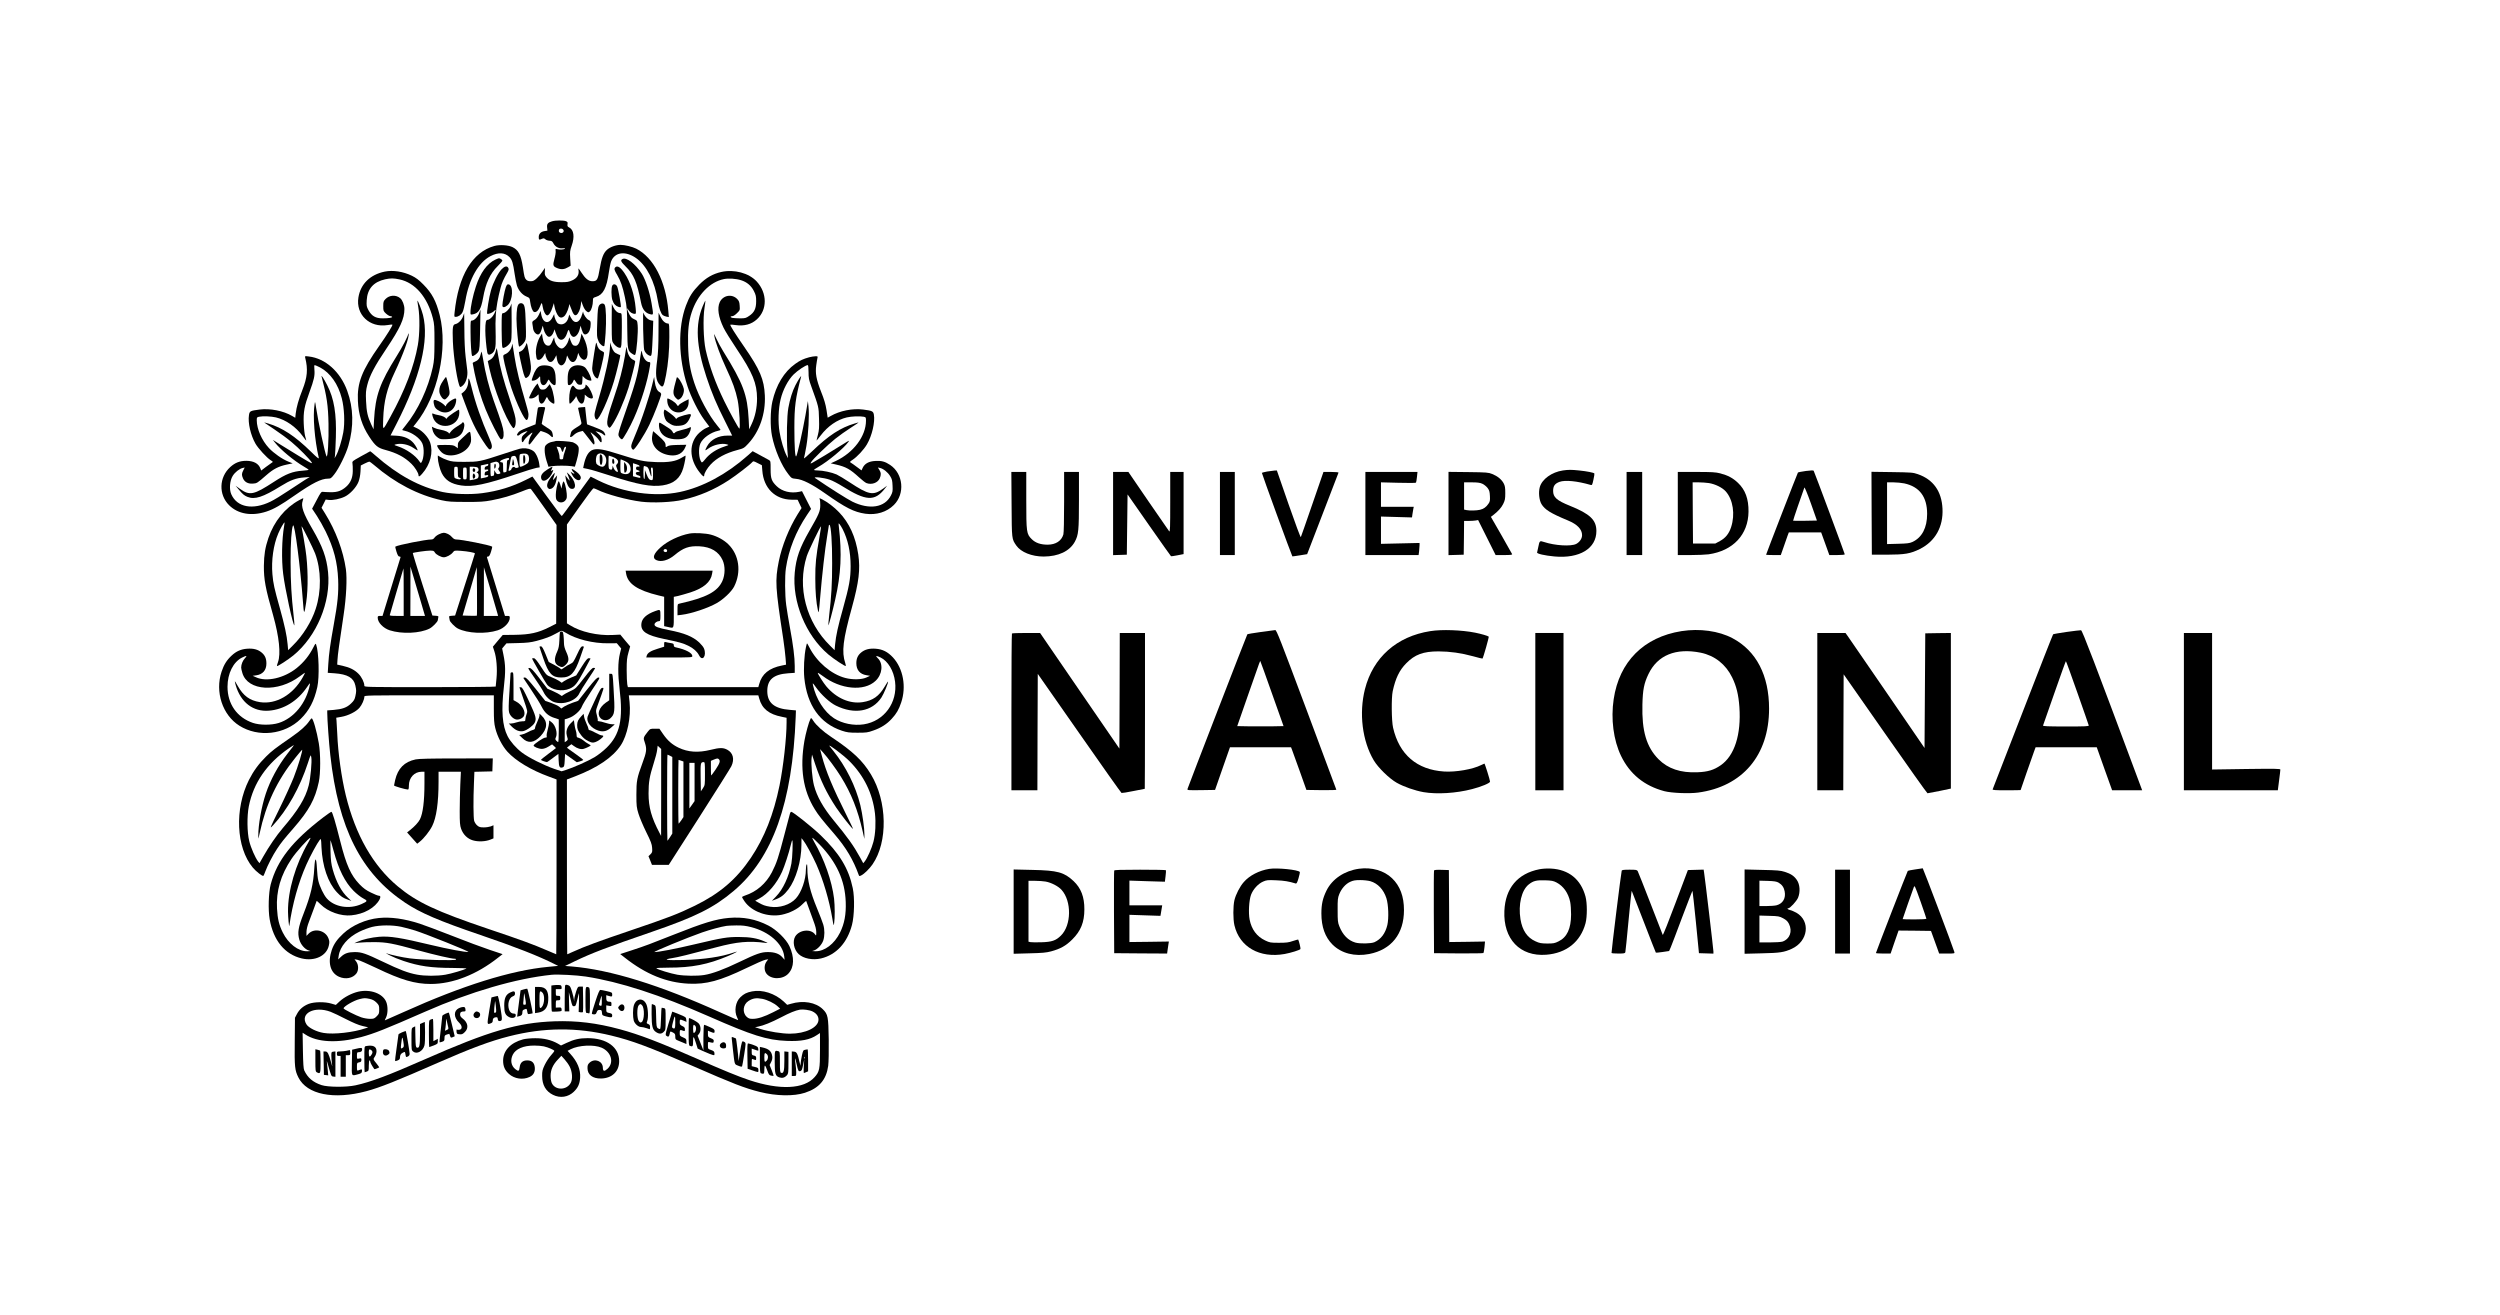 <?xml version="1.0" standalone="no"?>
<!DOCTYPE svg PUBLIC "-//W3C//DTD SVG 20010904//EN"
 "http://www.w3.org/TR/2001/REC-SVG-20010904/DTD/svg10.dtd">
<svg version="1.0" xmlns="http://www.w3.org/2000/svg"
 width="3369pt" height="1772pt" viewBox="0 0 3369 1772"
 preserveAspectRatio="xMidYMid meet">

<g transform="translate(0,1772) scale(0.1,-0.1)"
fill="#000000" stroke="none">
<path d="M7440 14738 c-56 -16 -73 -36 -67 -84 l4 -42 -38 -6 c-51 -8 -79 -37
-79 -81 0 -38 6 -41 44 -23 22 9 29 8 46 -7 11 -10 36 -18 55 -19 29 -1 38 -7
53 -36 24 -46 75 -73 126 -66 25 3 35 1 29 -5 -13 -13 -69 -16 -103 -7 -25 7
-26 6 -22 -26 2 -18 -5 -66 -17 -106 -24 -87 -19 -101 43 -125 51 -20 94 -15
144 15 l32 20 -6 97 c-5 88 -3 105 20 172 42 119 29 214 -34 246 -22 11 -26
19 -22 44 4 26 0 32 -23 41 -33 12 -138 12 -185 -2z m149 -112 c17 -20 2 -46
-25 -46 -26 0 -40 20 -30 45 7 19 40 20 55 1z"/>
<path d="M6661 14405 c-296 -83 -484 -399 -535 -897 -6 -54 -5 -58 14 -58 36
0 77 28 94 65 10 19 26 87 37 151 49 292 175 516 338 602 104 55 197 50 257
-13 36 -38 48 -79 69 -225 8 -58 23 -128 31 -157 21 -67 72 -126 128 -149 43
-18 44 -20 51 -74 9 -67 31 -126 52 -134 27 -11 61 22 80 73 9 27 20 48 24 46
3 -3 9 -26 13 -52 7 -54 38 -113 60 -113 22 0 51 43 71 107 l19 58 7 -41 c9
-51 34 -112 56 -136 24 -27 58 -22 87 12 24 29 56 113 56 149 0 9 11 -15 25
-53 29 -82 48 -105 73 -90 26 16 52 75 59 135 l6 52 21 -58 c13 -35 32 -66 48
-78 26 -20 28 -20 47 -3 22 20 41 87 41 144 0 37 2 39 41 51 97 29 144 119
174 332 8 59 22 125 31 148 49 124 192 143 334 44 145 -102 252 -312 296 -583
16 -98 40 -166 66 -187 8 -7 30 -16 48 -20 l33 -6 -7 83 c-33 399 -199 722
-433 839 -52 26 -154 51 -209 51 -64 0 -141 -28 -184 -66 -49 -45 -73 -108
-99 -259 -24 -144 -36 -165 -96 -165 -54 0 -96 33 -154 123 -39 59 -40 59 -35
25 10 -59 -19 -106 -84 -136 -46 -21 -70 -25 -146 -25 -106 0 -162 19 -202 66
-21 25 -25 39 -22 79 1 26 2 48 2 48 -1 0 -16 -22 -34 -49 -17 -27 -51 -68
-75 -90 -37 -34 -52 -41 -84 -41 -28 0 -46 6 -60 21 -22 24 -24 31 -45 169
-26 166 -60 231 -140 270 -60 28 -172 35 -245 15z"/>
<path d="M6675 14221 c-110 -51 -202 -177 -262 -362 -40 -121 -73 -277 -73
-347 0 -34 1 -34 33 -28 77 15 109 66 137 222 35 199 95 328 197 428 35 34 63
68 63 74 0 11 -31 32 -47 32 -4 0 -26 -9 -48 -19z"/>
<path d="M8388 14229 c-30 -17 -21 -36 45 -102 107 -104 152 -210 206 -487 19
-93 60 -142 129 -156 39 -8 39 -9 12 151 -25 149 -82 320 -131 396 -88 136
-210 228 -261 198z"/>
<path d="M6760 14092 c-49 -52 -114 -179 -144 -286 -24 -81 -60 -305 -51 -314
10 -10 71 13 92 36 28 30 30 15 3 -37 -22 -44 -64 -81 -90 -81 -22 0 -30 -37
-30 -144 0 -76 13 -221 26 -293 7 -37 26 -42 63 -17 43 31 54 76 51 224 -4
186 -4 192 2 305 6 95 28 222 64 357 16 64 42 122 88 200 22 38 25 51 16 67
-16 32 -49 25 -90 -17z"/>
<path d="M8292 14118 c-19 -19 -15 -38 27 -107 45 -76 72 -155 102 -296 28
-136 30 -155 32 -435 3 -272 6 -287 66 -327 27 -18 37 -21 42 -11 18 35 41
311 32 396 -6 62 -6 62 -48 81 -33 15 -47 29 -68 72 -31 62 -36 99 -7 51 19
-31 54 -52 87 -52 14 0 15 11 9 78 -16 180 -70 351 -149 469 -54 81 -97 109
-125 81z"/>
<path d="M5185 14060 c-197 -41 -326 -167 -355 -348 -38 -231 151 -411 390
-373 35 6 66 9 68 6 8 -7 -76 -143 -177 -285 -235 -334 -300 -501 -288 -744 8
-183 56 -334 153 -481 82 -125 114 -151 220 -179 152 -41 256 -96 347 -185 47
-45 97 -125 97 -156 0 -24 16 -18 49 21 111 125 152 289 107 422 -23 68 -100
153 -171 188 l-55 26 34 42 c294 362 436 1008 321 1460 -48 190 -103 294 -220
412 -60 61 -98 90 -155 118 -118 57 -254 78 -365 56z m198 -105 c211 -44 377
-238 450 -523 20 -78 22 -111 22 -322 -1 -206 -4 -248 -23 -340 -62 -284 -200
-580 -369 -787 -24 -29 -43 -55 -43 -57 0 -2 15 -8 33 -11 99 -22 205 -97 238
-170 29 -63 23 -203 -11 -255 -8 -13 -12 -11 -26 10 -56 83 -176 167 -294 206
-49 16 -52 18 -30 25 71 20 171 1 241 -47 28 -19 53 -34 54 -34 12 0 -22 64
-51 98 -52 61 -129 95 -229 100 l-82 4 78 152 c321 624 445 1133 359 1471 -17
68 -69 200 -75 193 -2 -2 4 -41 12 -88 22 -128 19 -370 -6 -510 -51 -288 -174
-612 -370 -967 -107 -195 -103 -194 -97 -28 9 242 50 407 156 630 115 242 201
482 186 518 -3 7 -5 6 -5 -4 -2 -27 -76 -172 -153 -294 -229 -366 -289 -535
-307 -860 l-7 -130 -31 65 c-48 102 -64 173 -70 315 -5 113 -2 143 16 215 31
125 102 261 257 490 187 279 244 405 244 535 0 54 -26 120 -56 146 -57 49
-146 44 -199 -11 -27 -28 -30 -38 -30 -96 0 -63 2 -67 37 -100 21 -19 47 -34
57 -34 11 0 22 -4 25 -9 8 -12 -45 -21 -128 -21 -93 0 -147 31 -190 109 -26
49 -28 59 -24 135 9 153 91 247 248 282 74 16 112 16 193 -1z"/>
<path d="M9720 14055 c-114 -26 -205 -78 -295 -169 -92 -94 -135 -161 -181
-284 -110 -296 -103 -708 21 -1088 47 -145 149 -349 229 -456 l65 -87 -44 -20
c-24 -10 -65 -39 -90 -62 -144 -133 -143 -352 4 -536 42 -54 61 -65 61 -38 0
28 41 97 87 146 81 87 203 153 358 194 87 23 92 26 149 87 152 164 234 402
223 648 -10 217 -65 348 -278 656 -129 187 -195 292 -187 299 2 2 35 0 73 -6
114 -16 211 10 284 77 143 129 142 354 -2 511 -105 114 -304 167 -477 128z
m266 -111 c80 -25 137 -74 173 -145 27 -53 31 -73 31 -139 0 -98 -25 -151 -94
-197 -43 -30 -55 -33 -121 -33 -40 0 -86 3 -104 6 -33 7 -33 24 1 24 11 0 38
18 60 40 40 39 40 41 36 100 -3 49 -9 65 -33 90 -71 74 -192 52 -236 -43 -36
-80 -18 -198 51 -342 21 -44 100 -172 176 -285 217 -324 275 -465 276 -670 0
-124 -25 -245 -74 -347 l-32 -68 -7 136 c-17 330 -74 483 -344 917 -31 51 -73
127 -92 170 -28 65 -33 71 -27 37 12 -78 83 -272 157 -430 91 -194 130 -304
158 -438 23 -114 39 -399 21 -382 -18 17 -130 224 -202 370 -121 248 -202 475
-251 695 -29 133 -37 427 -15 560 8 52 14 96 12 98 -2 2 -18 -31 -36 -74 -103
-249 -88 -537 50 -954 71 -215 136 -370 256 -607 l91 -183 -61 0 c-126 0 -228
-53 -278 -145 -15 -27 -25 -51 -23 -53 2 -2 19 7 37 21 68 52 185 79 253 59
30 -9 30 -9 -25 -27 -116 -38 -206 -97 -268 -175 -29 -37 -42 -47 -49 -37 -37
46 -44 186 -14 252 33 73 139 148 239 170 17 3 32 9 32 12 0 3 -17 26 -39 52
-117 140 -252 390 -315 582 -57 175 -78 300 -83 505 -6 197 8 323 48 444 77
237 246 411 434 449 63 13 167 6 231 -15z"/>
<path d="M6816 13848 c-16 -44 -46 -202 -46 -244 0 -32 30 -31 69 2 73 61 84
272 14 282 -17 3 -24 -6 -37 -40z"/>
<path d="M8251 13871 c-15 -26 -14 -144 1 -193 6 -21 21 -50 34 -63 22 -24 70
-43 80 -32 8 8 -34 245 -49 276 -15 33 -52 40 -66 12z"/>
<path d="M6995 13626 c-24 -17 -34 -78 -35 -201 0 -104 24 -363 35 -374 10 -9
60 35 78 70 17 31 18 52 12 243 -7 220 -14 258 -54 269 -11 3 -27 0 -36 -7z"/>
<path d="M6880 13595 c-13 -39 -72 -95 -100 -95 -19 0 -20 -8 -20 -222 0 -125
5 -230 10 -238 8 -13 14 -12 47 5 20 11 46 36 58 55 19 33 20 51 20 282 0 137
-1 248 -2 248 -1 0 -7 -16 -13 -35z"/>
<path d="M8073 13603 c-14 -21 -19 -60 -24 -212 -8 -198 -7 -215 19 -274 15
-37 66 -76 76 -58 3 4 11 82 17 172 11 166 6 348 -12 381 -15 27 -55 23 -76
-9z"/>
<path d="M8243 13390 c-1 -133 2 -248 8 -266 12 -38 55 -80 90 -89 25 -6 26
-4 33 41 3 26 6 132 6 235 0 183 -1 189 -20 189 -34 0 -72 32 -94 80 l-21 45
-2 -235z"/>
<path d="M6457 13500 c-18 -51 -66 -100 -98 -100 -18 0 -19 -8 -18 -152 0
-153 11 -314 22 -324 11 -11 67 28 84 59 15 27 19 70 23 297 3 146 5 266 5
267 0 1 -8 -20 -18 -47z"/>
<path d="M7262 13479 c-16 -33 -35 -58 -58 -71 -31 -18 -34 -24 -29 -54 3 -19
7 -49 10 -67 3 -19 16 -44 29 -56 37 -35 62 -21 83 45 l17 55 12 -46 c13 -53
43 -98 68 -103 24 -5 53 24 67 65 l11 35 18 -51 c9 -28 25 -60 35 -71 39 -43
90 -12 116 68 16 51 25 58 33 25 11 -43 34 -73 57 -73 30 0 66 45 80 101 l13
50 15 -52 c20 -64 39 -79 74 -56 29 19 47 70 47 132 0 34 -4 42 -28 53 -29 13
-71 76 -73 108 0 11 -6 -2 -13 -28 -33 -121 -102 -144 -152 -50 l-23 43 -11
-42 c-20 -74 -82 -110 -139 -79 -20 10 -51 78 -51 113 -1 18 -4 15 -16 -13
-52 -119 -139 -103 -162 31 l-7 39 -23 -51z"/>
<path d="M8667 13285 c3 -137 9 -264 14 -281 11 -35 43 -68 75 -78 19 -6 22
-1 28 46 3 29 9 137 13 239 l6 186 -32 6 c-39 8 -84 53 -98 99 -7 24 -9 -37
-6 -217z"/>
<path d="M8874 13250 c0 -178 -6 -292 -17 -377 -28 -204 -20 -281 35 -340 42
-45 52 -29 84 136 28 148 44 328 44 508 0 159 -2 183 -15 183 -38 0 -74 32
-102 87 l-28 58 -1 -255z"/>
<path d="M6241 13461 c-14 -48 -63 -100 -102 -108 -39 -7 -43 -39 -36 -238 9
-219 66 -578 97 -609 5 -5 23 5 43 25 40 40 63 123 54 198 -3 25 -13 107 -22
181 -10 85 -17 220 -17 363 -1 125 -2 227 -3 227 -1 0 -7 -18 -14 -39z"/>
<path d="M7282 13190 c-39 -61 -65 -163 -60 -235 2 -36 9 -70 16 -77 22 -22
65 3 90 52 16 32 22 38 22 22 0 -42 31 -102 56 -108 29 -7 49 8 73 54 l18 35
7 -43 c8 -52 21 -76 45 -90 30 -16 67 21 81 80 l12 50 22 -43 c39 -73 93 -58
116 31 l12 47 12 -30 c17 -39 50 -68 73 -63 61 12 54 169 -14 301 l-27 52 -11
-57 c-15 -71 -38 -108 -68 -108 -34 0 -46 12 -66 66 l-19 49 -11 -42 c-13 -47
-52 -99 -82 -108 -43 -14 -107 66 -109 135 -1 19 -5 14 -20 -23 -25 -64 -38
-79 -68 -75 -35 4 -60 43 -70 108 l-8 55 -22 -35z"/>
<path d="M8007 12960 c-15 -91 -27 -182 -27 -202 0 -65 39 -138 74 -138 13 0
86 293 86 345 0 7 -13 18 -30 25 -35 14 -57 46 -68 97 -7 33 -12 16 -35 -127z"/>
<path d="M7096 13095 c-18 -53 -44 -91 -71 -105 -16 -8 -31 -15 -32 -15 -4 0
49 -247 63 -290 22 -66 26 -69 57 -45 17 14 29 37 37 73 10 46 8 74 -18 227
-18 109 -32 167 -36 155z"/>
<path d="M6901 13076 c-2 -47 -41 -104 -83 -124 -38 -17 -39 -18 -33 -59 10
-68 71 -298 108 -408 72 -210 174 -425 203 -425 16 0 27 35 26 80 -1 19 -22
103 -47 185 -62 206 -121 448 -140 580 -25 165 -32 205 -34 171z"/>
<path d="M8221 13060 c-2 -118 -65 -412 -147 -690 -64 -216 -67 -232 -58 -270
5 -21 15 -35 24 -35 36 0 161 276 233 515 34 113 91 350 85 354 -2 2 -17 8
-35 15 -43 17 -62 41 -84 103 l-18 53 0 -45z"/>
<path d="M8441 13043 c0 -6 -10 -63 -21 -127 -29 -170 -73 -339 -141 -536
-100 -289 -116 -377 -76 -417 13 -13 18 -10 45 29 66 97 159 307 222 503 31
100 90 328 90 352 0 8 -10 17 -22 22 -44 17 -76 68 -88 140 -4 25 -8 41 -9 34z"/>
<path d="M6686 13005 c-12 -61 -43 -113 -80 -132 l-33 -18 23 -105 c61 -273
216 -667 308 -785 16 -20 16 -20 31 -1 9 13 15 42 15 79 0 48 -16 106 -79 296
-86 255 -131 423 -159 596 -17 101 -19 107 -26 70z"/>
<path d="M8627 12896 c-36 -249 -60 -334 -242 -854 -37 -107 -55 -171 -51
-187 7 -27 32 -55 49 -55 14 0 108 167 160 285 99 222 185 502 215 698 8 50 7
57 -7 57 -43 0 -87 58 -99 132 -7 37 -9 29 -25 -76z"/>
<path d="M6487 12980 c-3 -8 -8 -28 -12 -44 -9 -44 -34 -74 -71 -88 -19 -6
-34 -16 -34 -21 0 -5 11 -64 25 -132 30 -149 88 -342 150 -494 57 -143 184
-391 203 -399 28 -10 44 28 38 94 -5 60 -25 123 -136 434 -60 168 -112 374
-139 545 -10 66 -21 113 -24 105z"/>
<path d="M4113 12899 c39 -155 29 -264 -38 -434 -51 -128 -80 -234 -90 -317
l-6 -58 -43 25 c-118 69 -296 104 -437 86 -128 -16 -136 -21 -144 -76 -16
-102 23 -271 88 -384 36 -63 153 -191 205 -223 32 -20 34 -23 17 -32 -10 -6
-47 -33 -82 -59 l-63 -48 -11 28 c-25 67 -91 102 -189 103 -88 0 -152 -25
-217 -84 -152 -138 -159 -371 -16 -514 120 -120 305 -151 503 -86 102 34 190
84 389 223 233 162 351 221 442 221 35 0 43 5 84 58 60 75 158 273 190 387 75
259 69 506 -16 739 -93 256 -294 436 -516 462 -55 7 -56 7 -50 -17z m201 -131
c137 -73 243 -224 292 -416 34 -132 43 -330 20 -459 -18 -104 -66 -260 -97
-313 l-20 -35 5 35 c3 19 8 130 12 245 10 318 -24 524 -116 703 -44 87 -85
149 -76 117 70 -267 88 -387 93 -637 5 -214 -11 -468 -27 -437 -21 39 -112
465 -141 659 -13 85 -13 85 -20 40 -25 -154 0 -476 57 -720 4 -19 -22 1 -103
81 -220 215 -388 325 -582 383 -30 9 -52 14 -50 12 2 -2 65 -44 139 -94 74
-49 178 -126 230 -170 98 -81 251 -237 271 -274 15 -28 -20 -8 -418 238 l-106
66 30 -38 c77 -97 253 -242 389 -322 35 -20 64 -40 64 -43 0 -3 -37 -9 -82
-12 -135 -9 -223 -44 -383 -148 -276 -180 -329 -191 -461 -97 l-59 42 41 -49
c56 -67 73 -81 117 -100 99 -41 209 -6 452 145 127 79 204 108 313 116 l77 6
-65 -39 c-36 -22 -136 -88 -223 -146 -87 -59 -196 -125 -242 -147 -239 -116
-450 -77 -528 99 -30 67 -21 183 19 248 31 50 91 97 135 107 l27 6 -19 -37
c-23 -45 -24 -63 -5 -108 22 -51 69 -77 133 -72 56 4 56 4 186 117 90 79 161
116 270 139 l81 17 -57 23 c-85 34 -197 113 -263 183 -97 104 -163 256 -164
374 0 38 2 42 31 48 54 11 162 6 228 -9 133 -32 269 -127 361 -253 24 -34 45
-60 47 -59 1 2 -5 25 -13 52 -9 29 -18 104 -21 176 -7 156 9 239 78 426 61
167 73 220 66 300 -4 42 -3 63 4 63 6 0 39 -15 73 -32z"/>
<path d="M10903 12905 c-79 -22 -120 -41 -187 -89 -150 -107 -257 -284 -308
-509 -27 -122 -30 -334 -5 -460 37 -187 128 -400 222 -519 42 -54 44 -55 104
-61 85 -7 212 -71 386 -193 284 -200 392 -254 546 -277 148 -21 289 22 385
118 152 151 127 420 -50 539 -69 46 -115 59 -200 54 -86 -4 -143 -35 -170 -92
l-16 -35 -64 47 c-34 26 -71 52 -81 57 -16 9 -13 14 24 38 62 41 152 137 194
209 68 115 112 303 93 402 -9 45 -23 51 -145 67 -142 18 -315 -17 -436 -87
l-41 -23 -16 104 c-12 76 -32 144 -73 246 -65 166 -80 249 -65 357 5 40 13 84
16 98 6 22 3 24 -27 23 -19 0 -57 -7 -86 -14z m-7 -197 c0 -82 4 -105 38 -198
100 -277 99 -273 103 -430 4 -121 1 -157 -15 -220 -11 -41 -19 -76 -18 -77 1
-1 26 30 56 69 96 126 221 212 352 243 66 15 173 19 227 9 29 -6 31 -9 31 -53
0 -208 -167 -431 -408 -544 l-67 -31 71 -16 c134 -31 190 -62 313 -175 40 -36
83 -70 97 -75 70 -27 154 3 180 65 19 46 18 74 -6 113 l-20 32 28 -6 c46 -10
105 -57 137 -109 26 -41 30 -60 33 -130 4 -72 1 -88 -22 -132 -82 -163 -289
-196 -520 -83 -65 32 -311 187 -502 318 -32 22 119 5 196 -22 37 -12 115 -53
174 -90 315 -198 433 -205 568 -33 l33 42 -59 -43 c-130 -93 -190 -81 -446 88
-69 46 -148 93 -176 106 -63 28 -186 54 -254 54 -27 0 -50 3 -50 8 0 4 27 22
60 41 130 74 341 250 402 334 18 25 11 23 -63 -24 -143 -90 -382 -235 -417
-253 -33 -17 -33 -17 -22 5 21 39 223 234 325 315 55 44 148 110 208 148 59
38 107 70 107 72 0 2 -24 -4 -52 -13 -191 -56 -351 -161 -571 -372 -66 -64
-117 -107 -113 -96 4 11 19 85 33 165 27 160 41 419 28 536 l-8 69 -33 -194
c-35 -199 -106 -518 -123 -548 -16 -29 -26 123 -26 382 0 286 15 400 91 690 6
26 -38 -43 -77 -117 -40 -78 -73 -183 -95 -303 -20 -108 -26 -412 -12 -590 l7
-90 -20 38 c-33 62 -76 206 -94 317 -22 129 -16 314 15 440 30 126 99 258 174
333 54 54 162 126 191 127 7 0 11 -35 11 -92z"/>
<path d="M7274 12786 c-36 -16 -67 -62 -94 -140 -19 -56 -19 -56 1 -56 27 0
60 18 81 44 17 21 18 20 18 -25 0 -87 58 -109 94 -35 17 34 20 36 29 20 18
-34 50 -64 69 -64 16 0 18 9 17 73 -1 90 -17 144 -50 169 -33 25 -124 33 -165
14z"/>
<path d="M7720 12783 c-51 -26 -70 -72 -70 -170 0 -74 2 -83 18 -83 22 0 47
25 59 58 9 23 10 22 34 -15 19 -30 30 -38 54 -38 30 0 30 1 33 59 l3 59 27
-26 c15 -15 43 -30 61 -33 33 -7 34 -7 27 22 -12 51 -60 138 -88 157 -38 28
-114 33 -158 10z"/>
<path d="M5973 12592 c-40 -59 -53 -93 -53 -140 0 -41 29 -95 59 -111 16 -9
24 -5 51 25 28 33 31 42 27 83 -5 51 -39 191 -47 191 -3 0 -19 -21 -37 -48z"/>
<path d="M8786 12523 c-15 -65 -55 -197 -87 -293 -56 -168 -84 -242 -163 -432
-30 -70 -34 -91 -26 -112 5 -14 16 -26 24 -26 22 0 150 198 216 334 62 129
160 382 160 414 0 10 -11 24 -23 29 -31 15 -54 65 -64 141 l-8 62 -29 -117z"/>
<path d="M9115 12614 c-4 -16 -16 -62 -27 -102 -22 -83 -16 -122 26 -161 23
-22 25 -22 49 -6 34 22 60 89 52 135 -8 41 -50 122 -76 146 -17 15 -18 15 -24
-12z"/>
<path d="M6310 12580 c0 -55 -24 -110 -61 -140 l-31 -26 47 -128 c80 -222 148
-364 242 -506 72 -110 88 -127 107 -111 24 20 19 58 -20 146 -108 245 -187
472 -240 688 -29 121 -44 147 -44 77z"/>
<path d="M7215 12519 c-24 -28 -85 -146 -85 -164 0 -3 12 -5 28 -5 28 0 67 21
90 48 10 13 12 7 12 -34 0 -92 49 -113 85 -37 11 23 22 42 25 43 3 0 11 -14
18 -30 12 -25 56 -60 77 -60 19 0 -8 167 -37 223 l-20 40 -30 -37 c-23 -29
-36 -36 -64 -36 -31 0 -37 4 -52 41 l-18 42 -29 -34z"/>
<path d="M7890 12523 c0 -31 -32 -53 -77 -53 -33 0 -46 6 -66 29 -23 28 -26
29 -40 13 -9 -10 -20 -37 -26 -62 -13 -55 -14 -170 -2 -170 15 0 81 79 82 98
0 9 7 -1 15 -22 29 -79 74 -100 93 -45 6 18 11 45 11 61 l0 30 31 -26 c34 -29
79 -35 79 -11 0 33 -42 123 -70 150 -27 26 -30 27 -30 8z"/>
<path d="M6095 12333 c-42 -22 -85 -64 -85 -82 0 -11 -7 -8 -23 11 -12 14 -47
38 -77 52 -62 29 -74 22 -64 -33 8 -50 30 -77 81 -102 101 -49 200 9 219 129
7 48 -1 52 -51 25z"/>
<path d="M8993 12304 c12 -109 119 -173 214 -127 46 21 73 67 73 121 l0 42
-60 -30 c-33 -17 -65 -39 -72 -49 -11 -18 -13 -17 -32 12 -18 27 -95 76 -120
77 -5 0 -6 -21 -3 -46z"/>
<path d="M7246 12210 c-3 -14 -10 -66 -17 -116 l-12 -92 -108 -43 c-87 -34
-113 -48 -129 -73 -17 -28 -18 -31 -3 -35 9 -2 22 4 28 13 10 13 83 46 103 46
3 0 -13 -16 -36 -36 -36 -30 -42 -41 -42 -75 0 -46 14 -50 34 -11 13 26 96
102 110 102 4 0 -4 -17 -17 -37 -28 -45 -44 -123 -25 -123 7 0 28 22 45 48 18
26 50 67 71 91 l38 44 51 -17 c27 -9 61 -28 73 -41 37 -39 49 -33 37 18 -8 39
-16 47 -78 86 -38 23 -69 46 -69 51 0 5 9 49 20 97 11 48 22 97 25 108 4 18
-1 20 -45 20 -45 0 -50 -2 -54 -25z"/>
<path d="M7838 12232 c-27 -2 -48 -6 -48 -10 0 -4 9 -45 20 -92 11 -47 22 -95
25 -106 4 -18 -7 -29 -64 -63 -50 -31 -71 -49 -76 -69 -3 -15 -8 -35 -11 -44
-8 -28 19 -22 50 11 15 16 48 35 73 42 l46 12 28 -34 c16 -19 48 -60 71 -91
23 -32 46 -58 50 -58 20 0 6 76 -23 124 -22 35 -26 46 -13 36 56 -43 91 -77
106 -102 26 -42 42 -36 35 13 -4 31 -14 48 -44 74 l-38 34 40 -10 c22 -6 50
-20 62 -32 30 -27 39 -17 19 21 -13 25 -34 37 -125 72 l-110 42 -5 42 c-3 22
-9 75 -13 116 l-8 75 -47 -3z"/>
<path d="M6109 12155 c-37 -24 -74 -54 -83 -66 -9 -13 -16 -18 -16 -11 0 16
-50 40 -101 48 -24 4 -52 11 -62 16 -26 13 -28 8 -16 -35 54 -197 359 -153
359 53 0 22 -3 40 -7 39 -5 0 -38 -20 -74 -44z"/>
<path d="M8947 12178 c-8 -31 8 -96 30 -127 11 -14 39 -36 64 -49 35 -19 56
-23 106 -20 75 5 108 25 141 88 39 77 35 81 -65 55 -48 -13 -92 -30 -99 -39
-10 -15 -13 -14 -27 8 -12 18 -129 106 -142 106 -2 0 -5 -10 -8 -22z"/>
<path d="M6228 12021 c-1 -5 -32 -26 -68 -48 -36 -22 -75 -54 -87 -73 -13 -18
-23 -28 -23 -22 0 17 -48 39 -112 51 -32 5 -71 17 -88 26 l-30 15 6 -32 c9
-49 36 -90 75 -116 31 -22 42 -23 124 -20 99 5 157 26 194 74 26 33 44 99 37
130 -6 24 -21 32 -28 15z"/>
<path d="M8886 12023 c-11 -11 -6 -73 8 -106 32 -76 113 -117 230 -117 92 0
133 20 164 80 12 24 22 55 22 67 0 22 -2 22 -22 9 -13 -7 -58 -21 -100 -30
-42 -10 -82 -24 -88 -32 -17 -20 -25 -18 -38 10 -6 14 -33 37 -59 52 -26 15
-62 38 -79 50 -17 13 -34 20 -38 17z"/>
<path d="M6300 11882 c-14 -13 -49 -45 -77 -72 -47 -44 -53 -53 -53 -90 l0
-41 -30 22 c-26 20 -43 22 -140 23 -60 1 -110 -2 -110 -7 0 -19 32 -66 64 -95
94 -83 306 -27 374 98 20 38 23 55 19 108 -3 35 -9 67 -13 71 -5 4 -20 -4 -34
-17z"/>
<path d="M8791 11858 c-29 -137 76 -254 242 -274 96 -11 168 27 201 107 l15
35 -115 -2 c-86 -2 -121 -6 -139 -18 -25 -16 -25 -16 -25 12 0 36 -20 62 -103
135 l-66 57 -10 -52z"/>
<path d="M7485 11776 c-5 -3 -27 -7 -47 -11 -21 -3 -51 -17 -68 -31 -27 -23
-30 -31 -30 -84 0 -35 10 -91 25 -139 l26 -81 47 8 c60 9 203 9 263 0 l46 -7
23 77 c13 42 26 102 28 133 4 48 1 59 -19 81 -13 14 -40 31 -59 38 -34 11
-216 24 -235 16z m79 -113 c11 -41 22 -42 31 -3 7 30 21 47 32 36 3 -3 -4 -31
-16 -62 -11 -31 -21 -67 -21 -80 0 -19 -5 -24 -25 -24 -22 0 -25 4 -25 35 0
19 -9 57 -20 85 l-20 51 27 -3 c21 -2 29 -10 37 -35z"/>
<path d="M7005 11673 c-11 -2 -108 -33 -215 -68 -321 -106 -340 -109 -530
-109 -146 0 -172 3 -230 23 -36 12 -80 32 -97 43 l-33 20 0 -29 c0 -51 28
-160 53 -209 50 -97 125 -145 261 -166 153 -24 333 14 751 155 121 42 240 78
264 82 l44 7 -7 51 c-3 28 -18 76 -33 107 -22 43 -37 60 -73 78 -42 21 -102
27 -155 15z m107 -80 c20 -18 24 -73 7 -105 -10 -19 -81 -57 -106 -58 -10 0
-13 23 -13 84 0 80 1 85 23 89 47 9 71 6 89 -10z m-140 -88 c9 -39 18 -73 18
-77 0 -13 -42 -20 -50 -8 -11 17 -41 5 -47 -19 -3 -11 -14 -21 -24 -24 -15 -4
-19 -1 -15 11 2 9 10 44 16 77 18 100 19 103 38 108 38 10 46 2 64 -68z m-112
30 c0 -8 -7 -15 -15 -15 -12 0 -15 -16 -15 -80 0 -44 -4 -80 -9 -80 -5 0 -16
-3 -25 -6 -14 -5 -16 4 -16 65 0 64 -2 71 -20 71 -37 0 -20 26 28 42 61 21 72
21 72 3z m-149 -45 c21 -12 26 -59 8 -77 -9 -9 -6 -19 10 -41 18 -26 19 -31 5
-36 -29 -11 -43 -6 -58 22 l-15 27 -1 -37 c0 -21 -4 -38 -9 -38 -5 0 -16 -3
-25 -6 -14 -5 -16 6 -16 85 l0 90 33 10 c43 12 45 13 68 1z m-131 -34 c0 -8
-10 -16 -22 -18 -15 -2 -24 -11 -26 -27 -3 -21 0 -23 22 -19 17 4 26 1 26 -8
0 -7 -10 -14 -22 -16 -17 -2 -24 -11 -26 -31 -3 -25 -1 -27 22 -21 19 4 26 2
26 -9 0 -9 -17 -18 -50 -24 l-50 -10 0 87 0 88 48 10 c26 5 48 10 50 11 1 0 2
-5 2 -13z m-410 -97 c0 -62 2 -71 20 -76 11 -3 20 -9 20 -14 0 -12 -32 -11
-64 1 -25 9 -26 13 -26 85 0 73 1 75 25 75 24 0 25 -2 25 -71z m268 59 c17
-17 15 -48 -4 -55 -15 -5 -15 -7 0 -15 22 -12 21 -65 -1 -76 -10 -6 -37 -13
-60 -17 l-43 -7 0 91 0 91 48 0 c26 0 53 -5 60 -12z m-148 -78 c0 -79 0 -80
-25 -80 -25 0 -25 1 -25 80 0 79 0 80 25 80 25 0 25 -1 25 -80z"/>
<path d="M7050 11531 c0 -34 4 -61 10 -61 24 0 26 110 3 118 -10 3 -13 -13
-13 -57z"/>
<path d="M6911 11529 c0 -9 -4 -31 -7 -48 -5 -24 -3 -31 10 -31 17 0 19 16 6
65 -4 17 -8 23 -9 14z"/>
<path d="M6660 11433 c0 -23 4 -33 9 -27 17 17 17 64 1 64 -5 0 -10 -17 -10
-37z"/>
<path d="M6370 11385 c0 -26 24 -35 32 -12 7 18 -2 37 -18 37 -8 0 -14 -10
-14 -25z"/>
<path d="M6377 11333 c-10 -10 -8 -63 2 -63 20 0 33 28 21 49 -12 23 -14 24
-23 14z"/>
<path d="M7994 11660 c-62 -19 -104 -89 -129 -216 l-6 -31 63 -13 c34 -6 171
-47 303 -90 373 -121 551 -154 705 -131 152 23 238 96 278 235 21 74 37 166
28 166 -2 0 -26 -14 -53 -30 -76 -47 -171 -63 -343 -57 -166 6 -221 18 -505
108 -195 63 -281 77 -341 59z m151 -75 c47 -46 25 -155 -30 -155 -25 0 -72 27
-79 45 -11 30 -6 90 10 113 21 30 68 29 99 -3z m106 -20 c74 -27 98 -64 63
-100 -15 -14 -15 -19 0 -57 9 -22 15 -43 12 -45 -10 -11 -45 19 -57 49 l-13
33 -3 -27 c-4 -29 -10 -32 -37 -22 -13 5 -16 23 -16 95 0 49 2 89 4 89 2 0 23
-7 47 -15z m161 -54 c54 -23 77 -49 85 -95 11 -70 -38 -104 -111 -76 -25 9
-26 12 -26 100 0 49 2 90 4 90 2 0 24 -8 48 -19z m206 -70 c3 -8 -4 -11 -19
-9 -18 2 -25 -2 -27 -19 -3 -17 3 -24 22 -29 33 -8 34 -24 1 -24 -39 0 -34
-39 5 -46 17 -4 30 -13 30 -20 0 -17 0 -17 -56 -3 l-44 11 0 88 0 88 42 -13
c23 -6 44 -17 46 -24z m95 -10 c18 -7 28 -23 41 -70 9 -34 20 -61 23 -61 3 0
3 27 -1 60 -6 50 -5 60 9 60 12 0 15 -15 15 -85 0 -74 -2 -85 -17 -85 -31 0
-46 17 -69 77 l-23 58 0 -63 c-1 -39 -5 -61 -11 -57 -13 8 -13 175 -1 175 5 0
21 -4 34 -9z"/>
<path d="M8085 11588 c-4 -9 -5 -42 -3 -74 2 -44 7 -59 18 -59 22 0 27 117 6
135 -13 10 -17 10 -21 -2z"/>
<path d="M8250 11506 c0 -26 4 -36 16 -36 11 0 14 8 12 32 -4 46 -28 49 -28 4z"/>
<path d="M8410 11423 c0 -40 4 -73 8 -73 35 0 44 84 12 121 l-19 24 -1 -72z"/>
<path d="M4865 11571 c-117 -65 -120 -67 -115 -96 3 -17 5 -64 4 -105 -1 -89
-30 -157 -90 -210 -64 -56 -118 -74 -209 -73 -44 1 -91 3 -104 5 -21 3 -31
-10 -84 -112 l-61 -115 63 -95 c34 -52 89 -149 121 -215 108 -223 157 -410
167 -645 7 -179 -6 -315 -58 -600 -49 -273 -66 -395 -75 -541 l-7 -116 89 -6
c179 -13 260 -60 283 -165 14 -66 14 -78 0 -144 -9 -43 -20 -62 -58 -98 -56
-55 -118 -77 -237 -87 l-84 -6 0 -32 c0 -89 23 -410 41 -570 109 -990 415
-1593 1009 -1990 207 -138 457 -245 1015 -435 467 -159 791 -286 1002 -394
l45 -22 -134 -13 c-500 -47 -1154 -251 -1950 -610 -136 -61 -249 -111 -251
-111 -3 0 5 18 16 40 25 52 26 149 2 208 -47 115 -215 176 -379 138 -87 -21
-187 -73 -251 -132 l-49 -46 -61 18 c-87 26 -232 24 -305 -4 -73 -29 -125 -73
-158 -136 l-27 -51 -3 -318 c-4 -347 1 -389 49 -486 115 -231 477 -304 919
-185 187 51 398 135 972 387 430 189 699 289 948 352 469 120 913 123 1377 10
284 -69 512 -154 1098 -410 546 -239 701 -299 905 -350 224 -56 455 -60 607
-11 191 62 288 175 314 363 6 49 9 190 7 354 -5 311 -10 339 -79 408 -95 94
-265 124 -431 74 l-50 -14 -46 44 c-119 110 -290 165 -428 137 -74 -15 -109
-33 -156 -78 -67 -64 -87 -187 -44 -274 9 -17 15 -33 13 -35 -2 -1 -109 45
-238 103 -820 371 -1486 577 -2004 620 l-90 7 130 63 c224 108 435 189 1035
395 594 204 836 325 1105 551 528 444 794 1190 838 2349 l3 86 -81 7 c-210 16
-305 94 -305 254 0 153 84 225 281 239 l89 6 0 91 c0 117 -21 282 -65 520 -19
104 -42 241 -50 303 -18 133 -20 393 -4 496 37 250 134 494 285 719 l54 80
-61 119 -61 120 -36 -8 c-115 -25 -232 4 -305 75 -69 67 -82 102 -82 228 0
108 0 112 -25 126 -14 8 -68 37 -121 66 l-96 52 -69 -61 c-284 -252 -606 -424
-912 -489 -334 -71 -762 -11 -1096 154 l-106 53 -191 -263 c-104 -145 -193
-266 -198 -268 -4 -3 -94 116 -201 264 l-195 268 -87 -44 c-190 -95 -373 -151
-591 -180 -158 -21 -390 -14 -529 15 -310 67 -606 227 -909 493 -37 32 -68 58
-70 57 -2 -1 -58 -31 -124 -68z m5408 -193 c17 -236 172 -389 394 -392 l82 -1
26 -55 27 -56 -53 -84 c-117 -189 -212 -427 -254 -634 -52 -263 -47 -344 60
-1046 13 -91 28 -206 31 -256 l7 -91 -54 -11 c-174 -34 -272 -114 -308 -250
l-12 -42 -879 0 -879 0 -8 38 c-4 20 -8 107 -8 192 0 132 4 167 24 237 l23 82
-67 79 -66 80 -102 -5 c-203 -11 -435 42 -575 131 l-42 26 0 666 0 666 173
244 c94 134 178 244 185 244 7 0 30 -9 51 -19 119 -61 403 -138 594 -162 160
-19 417 -8 562 26 220 50 421 136 615 263 103 67 292 213 318 245 13 15 19 14
71 -13 l58 -29 6 -73z m-5232 75 c284 -244 596 -406 913 -475 87 -19 131 -22
326 -22 190 -1 243 3 340 21 150 29 268 63 409 119 95 38 116 44 127 32 7 -7
87 -119 178 -247 l166 -235 -2 -665 -3 -666 -95 -48 c-149 -75 -260 -99 -460
-102 l-165 -2 -67 -79 -66 -79 19 -58 c30 -87 42 -242 30 -366 -6 -57 -11
-108 -11 -113 0 -4 -398 -8 -885 -8 -849 0 -885 1 -885 18 0 46 -36 119 -79
162 -54 54 -117 86 -215 108 l-72 16 4 65 c3 67 26 228 82 601 37 243 49 492
31 621 -36 248 -136 517 -280 749 l-48 77 28 55 28 56 41 -5 c54 -7 153 13
218 45 71 35 154 125 183 199 14 37 24 87 27 139 l4 81 51 26 c29 14 57 26 63
26 5 1 35 -20 65 -46z m2581 -2259 c140 -88 372 -146 576 -143 l114 1 29 -35
30 -36 -17 -68 c-28 -116 -29 -275 -4 -483 49 -406 4 -610 -174 -785 -48 -47
-116 -100 -164 -129 -87 -52 -288 -141 -386 -172 l-58 -18 -97 32 c-141 49
-346 151 -438 221 -79 60 -155 147 -193 221 -71 140 -87 342 -50 660 24 211
23 296 -6 438 l-17 83 29 35 29 34 155 4 c125 3 173 9 250 29 120 32 189 58
265 101 33 19 66 35 73 35 7 1 31 -11 54 -25z m-967 -1026 c0 -144 4 -199 19
-258 27 -113 95 -244 164 -320 113 -124 319 -248 560 -336 l102 -38 0 -1178
c0 -648 -2 -1178 -4 -1178 -3 0 -60 24 -128 54 -177 77 -342 138 -782 286
-703 237 -970 362 -1225 575 -335 279 -570 692 -701 1227 -58 238 -105 573
-115 828 -3 74 -8 154 -10 177 l-4 41 70 12 c91 16 198 69 243 122 34 39 66
112 66 150 0 17 35 18 873 18 l872 0 0 -182z m3576 140 c37 -138 131 -214 307
-248 l62 -13 0 -64 c0 -207 -44 -596 -95 -848 -80 -390 -203 -702 -386 -975
-194 -288 -416 -479 -754 -645 -222 -109 -368 -165 -868 -334 -414 -140 -623
-217 -771 -285 -43 -20 -80 -36 -82 -36 -2 0 -4 530 -4 1178 l0 1178 113 43
c302 117 505 255 613 418 88 133 139 380 118 581 l-10 92 873 0 872 0 12 -42z
m-2337 -3748 c460 -71 999 -246 1666 -540 577 -254 776 -317 1042 -327 195 -8
312 15 406 78 l42 28 0 -228 c0 -260 -6 -291 -72 -366 -143 -163 -472 -178
-883 -40 -145 48 -354 134 -715 293 -511 224 -761 319 -1028 392 -310 84 -581
117 -877 107 -498 -18 -885 -131 -1758 -516 -481 -212 -723 -303 -927 -347
-125 -27 -371 -25 -457 3 -116 39 -186 98 -233 198 -10 22 -15 91 -18 269 l-4
239 34 -22 c162 -109 439 -122 754 -37 179 49 319 104 864 343 609 268 1227
448 1705 497 82 8 334 -5 459 -24z m-2912 -301 c39 -9 63 -22 91 -49 34 -35
37 -42 37 -95 0 -52 -3 -60 -34 -91 -31 -31 -40 -34 -90 -34 -31 0 -85 9 -119
21 -68 23 -237 108 -237 120 0 26 137 106 215 125 65 16 74 16 137 3z m5289 1
c68 -13 164 -59 208 -101 l34 -32 -94 -48 c-118 -60 -206 -89 -274 -89 -44 0
-58 5 -83 28 -62 58 -49 167 25 213 59 37 104 44 184 29z m-5816 -175 c33 -13
126 -56 206 -98 96 -49 171 -81 223 -93 l78 -18 -36 -13 c-163 -56 -430 -86
-564 -63 -98 16 -204 69 -233 117 -91 147 109 250 326 168z m6496 4 c52 -26
79 -64 79 -110 0 -104 -172 -189 -386 -189 -108 0 -287 29 -394 63 l-75 24 40
8 c73 14 179 57 310 125 120 63 192 92 255 104 43 7 133 -5 171 -25z"/>
<path d="M9292 10530 c-136 -25 -297 -101 -391 -187 -95 -86 -114 -145 -56
-171 65 -30 161 -3 245 67 118 99 195 126 336 119 154 -8 259 -71 312 -187 36
-79 35 -195 -3 -280 -65 -145 -218 -225 -577 -305 -28 -6 -28 -8 -28 -82 l0
-76 57 7 c132 16 353 90 471 157 92 52 200 155 235 223 100 198 68 428 -79
571 -57 56 -147 106 -234 129 -70 19 -220 27 -288 15z m-302 -230 c0 -13 -7
-20 -19 -20 -22 0 -35 15 -26 30 12 19 45 11 45 -10z"/>
<path d="M8437 9993 c22 -140 152 -228 441 -298 l72 -17 0 -198 0 -198 50 -11
c87 -19 80 -36 80 197 l0 209 58 12 c31 7 105 29 164 47 180 58 277 141 294
252 l7 42 -586 0 -586 0 6 -37z"/>
<path d="M8829 9485 c-119 -43 -180 -100 -186 -172 -9 -103 68 -154 307 -204
205 -42 256 -57 325 -91 70 -34 119 -78 146 -130 46 -90 106 -2 65 95 -7 18
-36 53 -63 79 -87 80 -199 126 -408 167 -151 30 -195 47 -195 75 0 23 34 46
65 46 12 0 15 16 15 75 0 84 -2 86 -71 60z"/>
<path d="M8950 9038 l0 -33 -89 -28 c-92 -28 -135 -55 -146 -94 l-6 -23 310 0
c300 0 311 1 311 19 0 41 -88 88 -217 116 -26 5 -33 12 -33 30 0 19 -7 24 -42
29 -24 4 -53 9 -65 13 -21 5 -23 1 -23 -29z"/>
<path d="M5913 10519 c-23 -11 -49 -31 -58 -45 -10 -15 -25 -24 -41 -24 -77 0
-445 -73 -486 -96 -3 -2 3 -33 15 -69 16 -50 26 -65 40 -65 11 0 17 -5 14 -12
-2 -7 -58 -187 -123 -400 l-119 -388 -32 0 c-29 0 -33 -3 -33 -25 0 -63 75
-141 162 -169 164 -53 409 -42 538 24 39 20 110 92 110 113 0 6 3 22 6 34 5
20 2 22 -37 25 l-42 3 -134 418 c-74 231 -132 421 -130 424 9 8 181 33 233 33
44 0 52 -3 64 -25 15 -28 84 -65 121 -65 35 0 96 33 121 65 21 27 23 28 108
22 95 -7 190 -25 190 -35 0 -4 -60 -194 -134 -422 l-133 -415 -42 -3 c-39 -3
-42 -5 -37 -25 3 -12 6 -28 6 -34 0 -21 71 -93 110 -113 129 -66 374 -77 538
-24 87 28 162 106 162 169 0 22 -4 25 -32 25 l-33 0 -119 388 c-65 213 -121
393 -123 400 -3 7 3 12 14 12 14 0 24 15 40 65 12 36 18 67 15 69 -36 22 -411
96 -485 96 -19 0 -37 10 -55 31 -28 34 -77 59 -114 59 -13 0 -42 -9 -65 -21z
m-241 -911 l55 -188 -98 0 -99 0 1 333 0 332 43 -145 c24 -80 68 -229 98 -332z
m754 -185 c-2 -2 -46 -2 -98 -1 l-94 3 96 326 95 326 3 -325 c1 -179 1 -327
-2 -329z m279 25 l7 -28 -96 0 -96 0 1 328 0 327 89 -300 c49 -165 92 -312 95
-327z m-1265 292 l0 -320 -96 0 c-73 0 -95 3 -91 13 2 6 44 150 93 320 49 169
90 307 91 307 2 0 3 -144 3 -320z"/>
<path d="M7545 9198 c-2 -7 -5 -56 -7 -108 -3 -72 -10 -107 -27 -145 -49 -106
-44 -168 18 -199 44 -23 59 -20 97 18 44 44 45 83 4 173 -21 45 -30 82 -30
117 0 28 -3 75 -6 104 -6 42 -10 52 -26 52 -10 0 -20 -6 -23 -12z"/>
<path d="M7270 9004 c0 -3 23 -74 52 -157 71 -207 118 -257 241 -257 129 0
182 56 256 270 22 63 43 123 46 133 6 13 2 17 -15 17 -18 0 -31 -19 -73 -109
-47 -100 -54 -111 -91 -128 -23 -10 -60 -32 -83 -50 -29 -22 -43 -28 -46 -19
-3 7 -40 31 -84 54 l-78 41 -43 106 c-34 82 -48 105 -63 105 -10 0 -19 -3 -19
-6z"/>
<path d="M7170 8845 c0 -10 179 -321 201 -349 58 -74 204 -101 305 -57 73 32
100 66 194 241 45 85 85 158 87 163 2 4 -7 7 -21 7 -20 0 -36 -19 -98 -116
l-73 -116 -67 -28 c-36 -15 -80 -37 -97 -49 l-31 -22 -37 26 c-21 14 -67 36
-103 50 -65 25 -65 25 -140 140 -59 90 -80 115 -97 115 -13 0 -23 -2 -23 -5z"/>
<path d="M7204 8583 c53 -76 107 -160 120 -188 27 -59 88 -117 142 -136 129
-44 302 18 345 125 7 17 57 97 111 178 54 81 98 150 98 153 0 3 -10 5 -22 5
-18 0 -49 -34 -130 -140 -107 -138 -109 -140 -185 -175 -42 -20 -85 -43 -95
-52 -17 -15 -19 -15 -37 1 -10 9 -54 32 -96 51 l-78 34 -106 138 c-87 113
-112 139 -135 141 -27 3 -24 -2 68 -135z"/>
<path d="M6880 8648 c0 -7 -7 -120 -15 -251 -11 -168 -13 -249 -5 -275 12 -46
55 -89 96 -98 39 -7 91 18 106 51 25 55 -26 147 -106 190 l-36 20 0 187 c0
181 -1 188 -20 188 -11 0 -20 -6 -20 -12z"/>
<path d="M8210 8462 l0 -179 -46 -32 c-93 -67 -123 -157 -70 -210 35 -35 94
-35 131 -1 61 57 63 82 43 408 -11 191 -11 192 -35 192 l-23 0 0 -178z"/>
<path d="M7056 8578 c4 -7 53 -80 108 -163 56 -82 117 -181 136 -220 41 -81
91 -125 175 -151 l55 -18 0 -153 c0 -84 -4 -153 -8 -153 -5 0 -17 9 -26 19
-14 15 -15 24 -7 40 30 55 -2 170 -58 210 l-31 22 0 -28 c0 -15 -9 -58 -19
-95 -11 -37 -17 -76 -14 -88 4 -16 1 -20 -19 -20 -25 0 -151 -85 -157 -105 -4
-17 68 -47 111 -47 27 1 57 11 89 31 l49 30 27 -24 c16 -13 26 -25 23 -28 -3
-2 -49 -37 -102 -77 -54 -40 -98 -76 -98 -80 0 -6 66 -30 82 -30 2 0 38 25 79
56 l74 55 3 -85 c3 -92 15 -112 57 -96 17 6 21 19 25 94 l5 86 79 -56 79 -56
43 12 c24 7 44 16 44 19 0 4 -49 42 -110 85 -60 42 -110 78 -110 80 0 1 14 12
30 25 l30 22 33 -24 c45 -34 96 -49 133 -38 34 10 94 39 94 46 0 2 -15 12 -32
21 -18 9 -48 30 -66 46 -19 16 -47 31 -63 35 -25 5 -29 10 -29 39 0 18 -5 45
-11 61 -6 15 -14 53 -18 83 l-7 55 -41 -40 c-26 -26 -45 -56 -53 -84 -11 -41
-10 -56 11 -129 2 -8 -6 -21 -18 -29 l-23 -15 0 154 0 154 55 18 c68 21 158
100 176 154 6 20 65 117 131 215 111 166 117 177 93 177 -21 0 -47 -28 -150
-157 l-124 -157 -75 -26 c-41 -15 -92 -38 -114 -52 l-38 -26 -26 23 c-15 13
-64 36 -108 52 l-82 28 -126 158 c-99 123 -131 157 -149 157 -17 0 -22 -4 -17
-12z"/>
<path d="M7000 8457 c0 -3 25 -76 56 -163 55 -158 55 -159 40 -199 -9 -22 -16
-53 -16 -68 0 -25 -3 -27 -39 -27 -21 0 -58 -7 -81 -15 -23 -8 -56 -15 -73
-15 l-31 0 39 -40 c53 -54 109 -75 162 -61 50 14 128 72 148 111 27 53 18 88
-74 285 -71 153 -92 191 -109 193 -12 2 -22 1 -22 -1z"/>
<path d="M8010 8268 c-47 -100 -88 -193 -92 -207 -20 -70 48 -156 146 -187 67
-21 118 -8 177 46 l44 39 -36 1 c-20 0 -62 9 -94 20 -32 11 -69 20 -82 20 -13
0 -21 4 -18 10 3 5 -2 37 -11 70 -16 58 -16 62 4 118 99 274 93 252 69 252
-19 0 -35 -28 -107 -182z"/>
<path d="M7270 8079 c0 -13 -14 -53 -30 -87 -17 -35 -30 -72 -30 -83 0 -12 -9
-21 -27 -25 -16 -3 -48 -18 -73 -32 -25 -14 -60 -28 -79 -31 l-34 -6 43 -42
c75 -75 157 -66 245 28 94 101 99 193 15 274 l-30 29 0 -25z"/>
<path d="M7834 8068 c-42 -44 -55 -72 -56 -117 -1 -54 9 -79 53 -138 27 -36
55 -59 94 -79 51 -24 60 -26 96 -15 39 12 109 64 109 82 0 5 -9 9 -21 9 -11 0
-49 16 -83 35 -35 19 -70 35 -79 35 -10 0 -17 8 -17 18 0 9 -12 42 -27 72 -14
30 -29 72 -32 93 l-6 38 -31 -33z"/>
<path d="M5600 7486 c-151 -32 -238 -121 -275 -278 -8 -35 -15 -68 -15 -73 0
-9 157 -55 188 -55 8 0 12 17 12 53 0 107 74 187 172 187 l38 0 0 -157 c0
-242 -21 -405 -61 -485 -21 -41 -73 -97 -134 -145 l-39 -31 68 -76 68 -76 38
30 c51 40 131 141 164 208 57 113 86 314 86 599 l0 133 150 0 151 0 -8 -172
c-4 -95 -8 -256 -8 -358 0 -155 3 -194 19 -239 27 -77 86 -135 160 -156 71
-21 169 -16 234 10 l42 17 0 89 0 88 -35 -15 c-19 -7 -61 -14 -94 -14 -49 0
-65 4 -90 26 -17 14 -35 42 -41 62 -11 42 -13 287 -3 510 l6 151 121 3 121 3
3 88 3 87 -493 -1 c-342 0 -510 -4 -548 -13z"/>
<path d="M8732 7863 c-66 -85 -65 -84 -41 -154 27 -83 23 -122 -34 -274 -74
-200 -81 -238 -81 -425 0 -151 3 -173 28 -255 15 -49 61 -160 103 -245 64
-129 78 -165 81 -215 4 -55 2 -63 -22 -87 l-27 -26 24 -59 23 -58 113 0 113 0
410 640 c225 352 421 663 434 690 45 94 23 180 -56 222 -55 29 -100 29 -225
-2 -166 -41 -302 -32 -430 29 -88 42 -149 96 -211 186 l-48 70 -62 0 c-60 0
-63 -1 -92 -37z m178 -822 l-1 -586 -21 40 c-109 207 -148 345 -148 532 0 153
13 230 69 406 23 70 44 152 47 183 l7 55 23 -22 24 -22 0 -586z m120 494 l30
-16 0 -516 0 -516 -31 -49 c-17 -26 -33 -48 -35 -48 -2 0 -4 261 -4 580 0 319
2 580 5 580 4 0 19 -7 35 -15z m658 -47 c22 -22 12 -53 -43 -136 -31 -45 -58
-82 -60 -82 -3 0 -5 44 -5 99 l0 98 38 16 c47 19 55 20 70 5z m-509 -19 l31
-11 0 -375 0 -374 -30 -45 c-17 -24 -33 -44 -35 -44 -3 0 -5 194 -5 430 0 237
2 430 4 430 1 0 17 -5 35 -11z m321 -174 c0 -153 0 -156 -27 -197 l-28 -42 -3
189 c-3 196 -1 204 41 205 15 0 17 -14 17 -155z m-140 -113 l0 -258 -35 -50
-35 -49 0 308 0 307 35 0 35 0 0 -258z"/>
<path d="M7458 4443 l-28 -4 0 -174 c0 -96 3 -175 8 -177 4 -2 35 -2 70 0 62
4 63 4 60 30 -3 24 -7 27 -40 25 l-38 -2 0 49 c0 49 1 50 30 50 27 0 30 3 30
30 0 27 -3 30 -30 30 -29 0 -30 2 -30 45 l0 45 41 0 c38 0 40 1 37 28 -3 24
-7 27 -43 28 -22 1 -52 -1 -67 -3z"/>
<path d="M7617 4443 c-4 -3 -7 -84 -7 -180 l0 -173 31 0 31 0 -4 130 c-2 72
-3 130 -2 130 1 0 11 -43 23 -95 21 -87 24 -95 46 -95 21 0 25 8 44 86 11 47
21 88 23 89 2 2 1 -54 0 -124 l-4 -128 27 -5 c15 -3 28 -1 31 6 3 7 3 86 2
176 l-3 165 -34 0 c-33 0 -35 -2 -58 -69 -12 -39 -24 -84 -24 -100 l-2 -31 -4
30 c-2 17 -13 63 -25 103 -17 58 -27 76 -45 83 -29 11 -37 11 -46 2z"/>
<path d="M7210 4244 l0 -177 43 7 c85 13 130 67 135 165 7 128 -29 181 -124
181 l-54 0 0 -176z m106 92 c33 -52 14 -183 -31 -199 -13 -6 -15 9 -15 108 0
95 3 115 15 115 8 0 22 -11 31 -24z"/>
<path d="M7890 4245 c0 -144 2 -175 14 -175 8 0 21 -3 30 -6 14 -5 16 13 16
169 0 150 -2 176 -16 181 -44 17 -44 15 -44 -169z"/>
<path d="M7055 4386 l-40 -12 -17 -129 c-9 -72 -19 -152 -23 -178 l-6 -48 28
7 c34 8 43 20 43 56 0 20 7 28 29 36 29 10 30 10 36 -28 6 -38 8 -39 38 -33
18 3 33 6 34 7 7 5 -64 330 -72 332 -6 1 -28 -3 -50 -10z m29 -158 c5 -44 4
-48 -16 -48 -19 0 -20 4 -14 53 3 28 6 66 7 82 1 30 1 30 9 -5 4 -19 10 -56
14 -82z"/>
<path d="M8023 4223 c-29 -86 -50 -160 -47 -165 3 -4 16 -8 30 -8 19 0 28 7
35 30 9 24 17 30 39 30 26 0 29 -4 32 -37 3 -35 5 -37 53 -50 73 -19 85 -17
85 12 0 19 -7 26 -27 31 -52 11 -53 12 -53 60 l0 46 35 -6 c34 -7 35 -6 35 24
0 23 -4 30 -19 30 -40 0 -51 11 -51 50 l0 39 32 -10 c46 -13 48 -12 48 19 0
27 -4 29 -72 45 -40 10 -80 17 -88 17 -11 0 -31 -46 -67 -157z m87 8 c0 -65
-1 -69 -21 -64 -13 4 -19 12 -16 22 3 9 11 37 18 64 7 26 14 47 16 47 2 0 3
-31 3 -69z"/>
<path d="M6873 4344 c-57 -28 -78 -76 -78 -176 0 -95 15 -130 69 -156 40 -20
86 -7 86 24 0 18 -5 24 -21 24 -33 0 -56 17 -68 51 -26 75 -2 163 49 182 23 9
30 17 30 39 0 33 -18 36 -67 12z"/>
<path d="M6659 4288 l-36 -9 -30 -180 c-31 -190 -32 -189 21 -169 17 6 26 17
26 32 0 32 11 45 40 49 21 3 26 -1 28 -23 2 -18 9 -28 20 -28 43 1 44 9 16
178 -16 97 -32 162 -38 161 -6 -1 -27 -5 -47 -11z m26 -205 c-2 -7 -10 -13
-18 -13 -10 0 -11 14 -6 68 5 37 9 76 10 87 1 11 6 -14 10 -55 5 -41 7 -81 4
-87z"/>
<path d="M8578 4231 c-13 -11 -30 -37 -36 -59 -15 -48 -15 -154 -2 -204 13
-45 62 -88 100 -88 15 0 47 -7 70 -15 23 -8 44 -15 46 -15 2 0 4 14 4 30 0 23
-6 33 -25 40 -22 9 -24 12 -14 37 19 47 13 176 -10 228 -28 64 -85 84 -133 46z
m75 -59 c35 -39 31 -203 -6 -226 -15 -9 -22 -7 -38 13 -26 32 -28 184 -2 213
20 22 26 23 46 0z"/>
<path d="M8350 4170 c-11 -11 -20 -24 -20 -30 0 -5 9 -19 20 -30 30 -30 65
-13 65 30 0 43 -35 60 -65 30z"/>
<path d="M8781 4053 c1 -164 12 -209 58 -240 44 -30 76 -29 106 2 24 23 25 29
25 168 0 142 0 145 -22 151 -13 3 -26 6 -30 6 -4 0 -9 -64 -10 -142 -2 -86 -7
-143 -13 -145 -6 -2 -20 3 -30 11 -18 13 -20 29 -23 159 -3 143 -4 145 -28
156 -14 6 -27 11 -29 11 -3 0 -5 -62 -4 -137z"/>
<path d="M6184 4134 c-74 -36 -71 -126 5 -198 40 -38 43 -83 7 -92 -14 -3 -30
-3 -36 1 -8 5 -10 -4 -8 -26 3 -31 6 -34 41 -37 32 -3 43 2 72 31 54 54 41
127 -31 182 -25 19 -34 34 -34 54 0 30 15 41 54 41 19 0 22 4 18 30 -3 25 -9
30 -31 30 -14 0 -40 -7 -57 -16z"/>
<path d="M6396 4074 c-30 -30 -13 -74 29 -74 44 0 63 60 26 80 -27 14 -37 13
-55 -6z"/>
<path d="M9059 4087 c-92 -294 -96 -312 -81 -324 26 -21 39 -15 46 22 8 40 7
40 46 20 25 -13 30 -21 30 -54 0 -35 3 -40 38 -54 20 -9 54 -23 75 -31 l37
-16 0 35 c0 33 -4 37 -45 55 -43 18 -45 21 -45 60 0 43 4 46 44 30 24 -9 26
-7 26 18 0 22 -7 32 -35 45 -30 14 -35 21 -35 52 0 40 3 41 54 20 l37 -16 -3
32 c-3 31 -8 35 -95 70 -51 21 -93 37 -94 36z m41 -147 c0 -80 -6 -92 -37 -72
-9 6 -9 21 3 67 28 113 34 113 34 5z"/>
<path d="M6003 4059 c-24 -10 -43 -24 -43 -31 0 -7 -9 -89 -20 -182 -12 -93
-19 -170 -17 -172 2 -2 18 1 35 7 28 10 32 15 32 49 0 34 4 39 32 49 17 6 32
10 33 9 1 -2 6 -15 11 -30 8 -24 11 -25 35 -15 l27 12 -38 158 c-20 87 -39
159 -41 161 -2 2 -23 -5 -46 -15z m31 -155 c13 -51 13 -52 -12 -63 l-25 -12 7
47 c3 26 7 65 7 88 1 27 3 32 6 16 2 -14 10 -48 17 -76z"/>
<path d="M9280 3816 c0 -158 2 -185 16 -190 39 -15 44 -8 44 61 0 79 8 74 39
-25 l23 -73 64 -30 c69 -32 140 -59 156 -59 5 0 8 12 6 28 -2 22 -11 30 -45
42 -43 14 -43 15 -43 63 0 49 0 49 27 42 46 -11 47 -11 51 13 3 19 -4 26 -37
40 -39 16 -41 19 -41 60 l0 42 36 -15 c49 -20 54 -19 54 10 0 22 -10 30 -66
55 -36 17 -70 30 -75 30 -5 0 -9 -76 -10 -172 l0 -173 -39 99 -39 99 19 25
c28 34 27 101 -2 137 -17 22 -111 75 -133 75 -3 0 -5 -83 -5 -184z m88 82 c24
-24 9 -98 -20 -98 -4 0 -8 25 -8 55 0 56 6 65 28 43z"/>
<path d="M5803 3980 c-23 -9 -23 -12 -23 -190 0 -99 2 -180 4 -180 2 0 29 10
60 21 53 21 56 24 56 56 l0 34 -30 -16 -30 -16 0 151 c0 82 -3 150 -7 149 -5
0 -18 -4 -30 -9z"/>
<path d="M5693 3935 l-33 -14 0 -144 c0 -150 -9 -187 -43 -174 -14 5 -17 28
-19 146 l-3 140 -25 -12 c-25 -13 -25 -13 -25 -161 0 -145 0 -148 25 -168 48
-39 130 7 150 84 6 20 9 100 8 177 l-3 139 -32 -13z"/>
<path d="M5417 3808 c-26 -11 -47 -24 -47 -28 0 -5 -11 -86 -25 -181 -14 -95
-23 -174 -20 -177 2 -3 18 1 35 8 21 9 30 19 30 35 0 37 10 55 40 70 28 14 28
14 34 -25 6 -38 7 -39 31 -28 17 8 25 19 25 37 0 31 -45 299 -51 305 -2 3 -26
-5 -52 -16z m14 -205 c-27 -23 -33 -14 -26 40 13 112 18 118 30 42 10 -60 9
-72 -4 -82z"/>
<path d="M9860 3734 c0 -9 7 -73 15 -142 27 -233 20 -211 72 -233 30 -13 49
-16 53 -10 3 6 16 79 29 162 23 147 23 153 5 166 -10 7 -23 12 -28 10 -10 -3
-27 -86 -45 -217 -7 -52 -9 -57 -10 -25 -1 44 -29 277 -33 280 -2 0 -15 6 -30
13 -24 10 -28 9 -28 -4z"/>
<path d="M9721 3664 c-41 -29 -17 -78 36 -72 25 3 28 7 28 37 0 41 -30 58 -64
35z"/>
<path d="M10072 3488 l3 -171 50 -17 c102 -35 95 -35 95 -1 0 28 -4 32 -45 42
l-45 11 0 49 c0 27 2 49 4 49 3 0 16 -4 30 -10 24 -9 26 -7 26 19 0 24 -5 31
-30 36 -28 6 -30 10 -30 50 l0 44 41 -14 c53 -19 51 -20 47 13 -3 23 -11 30
-63 49 -33 12 -66 22 -73 22 -10 1 -12 -37 -10 -171z"/>
<path d="M4933 3623 c-23 -4 -23 -6 -23 -179 0 -96 2 -174 4 -174 3 0 16 4 30
10 25 9 26 14 26 80 0 40 4 70 10 70 6 0 10 -8 10 -18 0 -13 23 -55 55 -100 3
-4 65 20 65 25 0 3 -15 24 -33 47 -50 61 -50 63 -26 97 13 18 22 47 23 71 1
65 -46 89 -141 71z m81 -66 c8 -13 7 -24 -4 -44 -26 -46 -40 -40 -40 17 0 42
3 51 16 48 9 -2 22 -11 28 -21z"/>
<path d="M10240 3437 c0 -150 2 -176 16 -181 38 -14 44 -7 44 49 0 30 4 55 8
55 5 0 19 -29 31 -64 20 -56 27 -66 53 -71 16 -4 31 -5 33 -3 2 1 -10 35 -25
74 l-29 72 20 38 c14 27 19 51 16 77 -9 70 -46 103 -134 122 l-33 7 0 -175z
m94 77 c21 -20 20 -63 -1 -86 -26 -29 -33 -21 -33 42 0 62 7 71 34 44z"/>
<path d="M4795 3586 l-50 -12 -3 -172 c-3 -195 -9 -183 83 -159 44 12 50 17
53 41 4 30 -2 31 -50 11 -16 -6 -18 -1 -18 48 0 53 1 55 30 61 24 4 30 11 30
32 0 23 -3 25 -30 19 -30 -7 -30 -6 -30 39 0 39 3 46 19 46 35 0 51 12 51 36
0 27 -8 28 -85 10z"/>
<path d="M4250 3431 c0 -138 2 -151 19 -161 49 -26 51 -21 51 139 0 83 -3 152
-7 154 -5 2 -20 7 -35 11 l-28 6 0 -149z"/>
<path d="M5167 3573 c-4 -3 -7 -19 -7 -34 0 -39 33 -56 66 -34 27 17 29 27 14
56 -10 19 -59 27 -73 12z"/>
<path d="M10849 3573 c-24 -4 -28 -11 -43 -79 -9 -41 -16 -91 -17 -112 0 -33
-2 -30 -14 23 -26 116 -38 140 -73 143 l-32 3 0 -165 0 -166 30 0 c29 0 30 1
30 48 0 26 -5 78 -10 116 -6 38 -8 71 -6 73 2 2 12 -31 21 -75 21 -95 25 -103
51 -96 17 4 24 20 36 82 l16 77 -6 -92 c-3 -51 -2 -93 1 -93 3 0 18 5 32 12
l25 11 0 149 c0 81 -3 147 -7 147 -5 -1 -20 -4 -34 -6z m-2 -115 c-3 -8 -6 -5
-6 6 -1 11 2 17 5 13 3 -3 4 -12 1 -19z"/>
<path d="M4665 3559 c-22 -4 -59 -8 -82 -8 -41 -1 -43 -2 -43 -31 0 -25 4 -30
25 -30 l25 0 0 -140 0 -140 35 0 35 0 0 145 0 145 30 0 c28 0 30 3 30 35 0 19
-3 34 -7 34 -5 -1 -26 -5 -48 -10z"/>
<path d="M10440 3415 c0 -167 9 -196 63 -214 40 -13 72 -4 102 29 18 20 20 36
20 169 l0 146 -27 3 -28 3 0 -128 c0 -136 -10 -173 -44 -160 -14 5 -16 26 -16
146 0 135 -1 139 -22 145 -49 13 -48 14 -48 -139z"/>
<path d="M4362 3393 l3 -158 29 -3 29 -4 -6 69 c-4 37 -9 86 -12 108 -3 24 3
13 14 -30 45 -160 45 -160 74 -163 l27 -3 0 171 0 171 -27 -3 c-26 -3 -28 -6
-28 -53 0 -27 4 -75 8 -105 7 -55 7 -54 -12 16 -32 116 -46 144 -76 144 l-26
0 3 -157z"/>
<path d="M7375 11392 c-64 -41 -89 -75 -83 -112 12 -81 117 -24 158 86 9 23 8
24 -11 14 -20 -11 -20 -11 -4 19 8 17 12 31 8 31 -5 0 -35 -17 -68 -38z"/>
<path d="M7710 11381 c5 -11 15 -23 20 -26 6 -3 10 -11 10 -16 0 -5 -12 -2
-26 8 l-26 17 21 -41 c34 -68 102 -98 116 -53 9 27 -15 63 -67 100 -48 35 -63
38 -48 11z"/>
<path d="M21061 11380 c-149 -22 -281 -117 -311 -225 -19 -69 -9 -174 23 -228
45 -75 123 -124 357 -221 126 -52 190 -119 190 -198 0 -46 -32 -93 -79 -118
-71 -36 -286 -23 -434 26 -58 19 -60 18 -77 -68 -6 -33 -14 -66 -16 -73 -7
-17 104 -42 234 -54 339 -31 567 108 565 345 -1 148 -87 229 -357 338 -177 71
-226 115 -226 200 0 66 22 98 85 122 75 28 238 12 421 -41 19 -6 22 1 37 70
10 42 15 80 13 84 -7 12 -100 30 -206 41 -107 11 -142 11 -219 0z"/>
<path d="M24335 11373 c-55 -8 -103 -17 -106 -21 -6 -7 -429 -1098 -429 -1107
0 -3 45 -5 99 -5 l99 0 38 108 c20 59 45 127 53 152 l17 45 218 0 218 0 55
-152 55 -153 104 0 c61 0 104 4 104 10 0 10 -408 1108 -419 1126 -4 7 -36 6
-106 -3z m-9 -671 c-87 -1 -160 -1 -162 1 -3 3 117 353 152 447 3 8 43 -88 88
-215 l81 -230 -159 -3z"/>
<path d="M17077 11366 c-37 -7 -69 -15 -72 -18 -4 -4 398 -1105 411 -1126 0
-1 46 5 100 14 l99 16 210 545 c116 300 212 549 213 554 2 5 -43 9 -100 9
l-103 0 -149 -432 c-82 -238 -152 -439 -156 -446 -4 -8 -76 187 -165 442
l-158 456 -31 -1 c-17 -1 -61 -7 -99 -13z"/>
<path d="M13632 10923 c3 -478 2 -464 64 -555 62 -89 209 -148 368 -148 200 1
350 72 420 199 50 93 56 150 56 564 l0 377 -100 0 -100 0 0 -402 c0 -247 -4
-417 -10 -440 -25 -87 -102 -137 -211 -138 -95 0 -165 24 -215 74 -71 70 -74
92 -74 528 l0 378 -100 0 -101 0 3 -437z"/>
<path d="M15000 10800 l0 -561 93 3 92 3 5 406 5 406 289 -414 c159 -227 292
-416 296 -418 4 -3 44 3 89 12 l81 16 0 553 0 554 -90 0 -90 0 0 -407 c0 -345
-2 -405 -14 -393 -7 8 -134 192 -282 408 l-268 392 -103 0 -103 0 0 -560z"/>
<path d="M16440 10800 l0 -560 100 0 100 0 0 560 0 560 -100 0 -100 0 0 -560z"/>
<path d="M18400 10800 l0 -560 359 0 358 0 7 53 c3 28 6 65 6 81 l0 29 -260
-6 -260 -6 0 184 0 184 209 -6 209 -6 6 44 c4 24 9 56 12 72 l6 27 -221 0
-221 0 0 165 0 165 233 -6 c137 -4 236 -3 239 2 3 5 9 39 13 77 l7 67 -351 0
-351 0 0 -560z"/>
<path d="M19520 10800 l0 -561 103 3 102 3 3 228 2 227 64 0 c35 0 77 3 94 6
l31 6 118 -236 118 -236 113 0 c87 0 113 3 109 13 -3 6 -68 122 -145 257
l-141 245 27 20 c69 53 114 102 139 154 24 49 28 68 28 146 0 74 -4 98 -22
132 -28 52 -83 97 -153 125 -51 21 -75 23 -322 26 l-268 3 0 -561z m456 401
c23 -10 54 -36 70 -56 24 -32 29 -49 32 -109 3 -61 1 -76 -20 -105 -30 -45
-66 -70 -114 -81 -46 -11 -138 -13 -183 -4 l-31 7 0 183 0 184 103 0 c78 0
112 -5 143 -19z"/>
<path d="M21920 10800 l0 -560 105 0 105 0 0 560 0 560 -105 0 -105 0 0 -560z"/>
<path d="M22610 10800 l0 -560 173 0 c94 0 204 5 242 10 330 47 535 266 538
575 2 171 -43 294 -142 388 -68 65 -136 101 -239 128 -64 16 -111 19 -324 19
l-248 0 0 -560z m420 410 c85 -14 179 -60 225 -111 100 -111 130 -311 73 -484
-29 -88 -76 -146 -150 -186 l-63 -34 -150 0 -150 0 -3 413 -2 412 77 0 c43 0
107 -5 143 -10z"/>
<path d="M25222 10803 l3 -558 205 0 c240 1 314 13 443 77 206 103 316 299
304 543 -11 234 -124 393 -332 465 -66 23 -85 24 -348 28 l-277 4 2 -559z
m439 403 c206 -44 309 -181 309 -411 0 -187 -69 -319 -199 -379 -39 -17 -70
-21 -193 -24 l-148 -4 0 416 0 416 83 0 c45 0 112 -7 148 -14z"/>
<path d="M7431 11299 c-49 -62 -69 -116 -52 -148 7 -11 19 -21 27 -21 46 0 80
49 94 133 l8 51 -29 -35 c-33 -39 -34 -37 -14 21 8 24 13 45 11 47 -2 2 -22
-19 -45 -48z"/>
<path d="M7660 11301 c11 -29 19 -55 17 -57 -2 -2 -16 13 -31 33 l-28 38 6
-45 c11 -70 40 -128 70 -136 86 -21 66 109 -28 196 l-28 25 22 -54z"/>
<path d="M7528 11234 c-18 -28 -38 -126 -38 -181 0 -50 4 -67 20 -83 30 -30
83 -27 110 8 19 23 21 36 17 92 -7 83 -35 179 -47 159 -5 -7 -12 -32 -16 -54
l-7 -40 -17 54 c-9 30 -19 50 -22 45z"/>
<path d="M4032 10980 c-191 -104 -338 -285 -415 -510 -44 -130 -59 -225 -61
-375 -1 -184 20 -300 125 -668 81 -290 105 -518 65 -630 -10 -27 -16 -51 -14
-53 8 -7 152 87 222 144 314 257 507 720 467 1121 -20 199 -73 345 -211 582
-124 213 -157 307 -131 380 6 18 10 34 8 35 -1 2 -26 -10 -55 -26z m-203 -347
c-31 -180 -37 -454 -13 -646 24 -199 135 -709 151 -693 2 2 -2 64 -11 138 -29
259 -39 436 -40 713 -1 263 13 456 33 494 22 37 99 -565 133 -1022 13 -186 18
-188 44 -15 29 185 25 489 -9 710 -15 97 -33 207 -41 245 -8 37 -13 69 -12 71
6 5 156 -297 182 -365 83 -221 87 -509 8 -749 -55 -171 -175 -363 -307 -492
l-64 -64 -7 79 c-11 121 -40 254 -104 485 -76 270 -90 332 -101 460 -16 187
14 397 78 547 26 62 76 151 85 151 2 0 0 -21 -5 -47z"/>
<path d="M11046 10993 c5 -10 9 -48 8 -84 -1 -79 -18 -119 -144 -338 -134
-234 -181 -366 -200 -567 -37 -393 147 -843 451 -1102 74 -63 229 -165 237
-157 2 2 -1 19 -7 38 -51 154 -32 311 90 753 94 342 114 512 85 712 -35 236
-121 426 -260 570 -65 68 -153 135 -225 172 -40 20 -43 20 -35 3z m309 -403
c72 -142 108 -307 108 -500 0 -165 -19 -270 -103 -571 -67 -238 -95 -366 -106
-482 l-7 -79 -59 59 c-325 318 -448 790 -316 1208 19 62 186 411 193 403 1 -2
-8 -64 -21 -138 -48 -274 -58 -369 -57 -565 0 -185 12 -324 35 -429 11 -49 13
-42 30 164 26 314 66 665 94 829 13 80 24 149 24 153 0 5 4 7 9 4 20 -13 36
-239 35 -516 0 -278 -10 -442 -40 -704 -8 -71 -13 -131 -11 -133 5 -5 58 194
92 346 79 347 92 621 49 986 -5 48 -5 49 11 30 9 -11 27 -40 40 -65z"/>
<path d="M16990 9203 c-96 -13 -177 -27 -181 -31 -7 -8 -798 -2053 -806 -2083
-5 -19 1 -19 183 -17 l188 3 100 287 101 288 412 0 411 0 16 -42 c9 -24 56
-153 104 -288 l87 -245 204 -3 c130 -1 202 1 199 7 -1 6 -183 492 -403 1081
-352 940 -402 1070 -420 1069 -11 -1 -99 -12 -195 -26z m153 -834 l154 -434
-153 -3 c-84 -1 -224 -1 -312 0 l-159 3 148 425 c176 502 158 454 164 448 2
-2 74 -200 158 -439z"/>
<path d="M19275 9215 c-453 -71 -772 -354 -881 -782 -82 -325 -36 -697 118
-958 58 -99 211 -248 311 -304 97 -54 243 -105 361 -126 180 -31 440 -15 654
41 125 32 242 81 242 101 0 20 -70 243 -76 243 -3 0 -22 -9 -44 -20 -112 -57
-340 -97 -499 -87 -367 24 -605 228 -688 591 -21 91 -24 403 -5 491 38 175 90
283 182 376 116 119 231 161 435 161 157 -1 302 -21 467 -66 68 -19 124 -33
126 -31 10 9 90 291 84 296 -12 11 -103 37 -182 53 -181 36 -451 46 -605 21z"/>
<path d="M22660 9215 c-509 -81 -839 -412 -914 -917 -40 -267 -3 -552 99 -764
118 -245 313 -404 584 -476 97 -25 330 -35 453 -19 600 80 958 503 958 1131 0
448 -172 779 -492 949 -186 99 -443 134 -688 96z m260 -291 c188 -39 337 -157
423 -334 57 -117 85 -232 97 -397 26 -372 -66 -658 -252 -786 -93 -64 -174
-89 -314 -94 -226 -10 -397 48 -524 176 -163 165 -226 381 -217 736 5 202 22
286 81 410 122 256 369 357 706 289z"/>
<path d="M27850 9204 c-96 -14 -178 -28 -182 -32 -5 -5 -189 -474 -409 -1043
-221 -569 -403 -1040 -406 -1046 -4 -10 37 -13 186 -13 105 0 191 2 191 3 0 5
151 437 181 520 l21 57 412 0 412 0 103 -290 104 -290 203 0 202 0 -44 118
c-599 1608 -763 2037 -780 2039 -11 1 -98 -10 -194 -23z m145 -820 c83 -234
151 -432 153 -440 3 -12 -43 -14 -308 -14 -246 0 -311 3 -308 13 3 6 72 204
154 440 82 235 151 427 154 427 3 0 73 -192 155 -426z"/>
<path d="M13637 9183 c-4 -3 -7 -480 -7 -1060 l0 -1053 175 0 175 0 2 785 3
784 559 -800 c307 -441 564 -803 570 -805 6 -2 78 9 160 26 82 16 151 30 153
30 1 0 3 473 3 1050 l0 1050 -170 0 -170 0 -2 -779 -3 -779 -535 779 -534 779
-186 0 c-103 0 -190 -3 -193 -7z"/>
<path d="M20690 8130 l0 -1060 190 0 190 0 0 1060 0 1060 -190 0 -190 0 0
-1060z"/>
<path d="M24490 8130 l0 -1060 175 0 175 0 2 782 3 781 560 -801 c308 -441
564 -802 570 -802 5 0 79 14 163 31 l152 32 0 1049 0 1048 -172 -2 -173 -3 -5
-772 -5 -773 -505 737 c-278 405 -517 754 -533 775 l-27 38 -190 0 -190 0 0
-1060z"/>
<path d="M29430 8130 l0 -1060 633 0 633 0 17 133 c10 72 17 138 17 146 0 12
-67 13 -460 8 l-460 -7 0 920 0 920 -190 0 -190 0 0 -1060z"/>
<path d="M4225 9000 c-58 -115 -130 -204 -227 -283 -170 -136 -406 -190 -548
-124 l-45 20 46 6 c89 12 139 69 139 159 0 68 -19 111 -65 149 -49 41 -110 57
-193 51 -85 -6 -148 -34 -211 -93 -66 -61 -104 -123 -135 -216 -91 -272 12
-585 239 -728 256 -162 611 -122 828 92 115 113 181 241 223 428 30 134 21
474 -16 574 -6 17 -12 11 -35 -35z m-924 -150 c-29 -30 -51 -83 -51 -126 0
-11 7 -44 16 -73 72 -245 480 -268 777 -43 37 28 67 48 67 45 0 -4 -14 -31
-31 -62 -133 -236 -359 -366 -576 -333 -138 22 -224 85 -300 220 -19 34 -36
62 -38 62 -2 0 3 -24 11 -52 67 -233 234 -362 448 -345 201 16 385 129 513
317 41 60 44 62 38 30 -48 -245 -215 -449 -420 -513 -99 -31 -254 -30 -346 1
-215 73 -343 255 -343 487 0 180 78 335 197 394 59 30 74 26 38 -9z"/>
<path d="M10861 8999 c-24 -111 -34 -298 -22 -415 37 -369 211 -613 506 -711
70 -23 97 -27 210 -27 120 0 137 2 215 30 104 36 183 87 248 159 64 69 95 124
127 220 71 212 26 456 -111 605 -71 76 -140 111 -234 118 -86 6 -145 -10 -195
-51 -45 -37 -65 -81 -65 -144 0 -91 48 -148 136 -162 l49 -8 -50 -23 c-62 -29
-186 -32 -284 -6 -189 49 -386 217 -485 414 -14 28 -28 52 -30 52 -3 0 -9 -23
-15 -51z m1005 -139 c100 -49 178 -178 196 -327 35 -282 -147 -531 -421 -574
-137 -21 -290 10 -401 81 -132 85 -245 263 -285 450 -6 32 -2 28 43 -35 68
-96 185 -204 265 -243 251 -124 489 -82 615 108 33 50 98 207 89 216 -1 2 -23
-31 -47 -72 -74 -126 -159 -185 -294 -206 -174 -27 -356 53 -491 213 -40 48
-115 166 -115 181 0 5 30 -14 68 -42 238 -181 557 -211 710 -66 94 87 108 235
29 308 -35 33 -20 36 39 8z"/>
<path d="M10922 8033 c-22 -42 -64 -195 -82 -298 -63 -369 -18 -667 140 -921
47 -77 101 -145 262 -331 160 -186 257 -350 331 -556 6 -16 9 -16 35 -3 40 20
111 91 151 149 208 302 198 847 -22 1211 -113 187 -243 310 -537 506 -110 73
-201 156 -241 218 -24 38 -29 41 -37 25z m523 -568 c198 -198 314 -436 346
-706 14 -128 7 -276 -21 -384 -21 -83 -83 -223 -117 -264 l-20 -24 -43 79
c-87 158 -166 269 -356 499 -141 171 -226 323 -265 472 -23 90 -41 292 -32
365 l6 49 42 -128 c75 -224 154 -389 283 -585 62 -93 215 -288 227 -288 3 0
-38 86 -90 190 -185 370 -275 586 -330 795 l-24 90 41 -45 c61 -67 179 -227
241 -328 139 -225 227 -446 293 -737 l22 -100 1 57 c1 82 -26 276 -55 398 -63
256 -193 518 -363 730 -20 25 -43 54 -51 64 -36 47 184 -118 265 -199z"/>
<path d="M4168 8003 c-41 -61 -116 -129 -233 -210 -233 -162 -270 -190 -350
-269 -96 -94 -170 -195 -230 -314 -196 -390 -174 -912 52 -1182 43 -52 133
-122 143 -111 4 4 15 31 25 58 29 79 103 223 158 305 56 85 93 131 223 280
208 239 290 388 340 622 25 112 25 382 0 523 -28 163 -77 335 -96 335 -4 0
-19 -17 -32 -37z m-219 -342 c-8 -10 -42 -55 -77 -100 -125 -161 -229 -353
-290 -536 -58 -173 -103 -427 -101 -567 0 -53 0 -53 18 32 84 393 234 712 480
1017 45 56 86 105 91 108 17 11 -53 -223 -112 -372 -33 -83 -120 -275 -194
-425 -132 -270 -133 -272 -87 -223 195 210 366 515 473 845 37 114 38 115 45
76 11 -55 -10 -285 -35 -381 -44 -173 -142 -333 -352 -578 -79 -92 -185 -246
-258 -376 l-53 -93 -19 23 c-37 48 -98 186 -119 274 -29 117 -32 336 -6 468
63 318 244 579 541 784 70 48 73 50 55 24z"/>
<path d="M4355 6704 c-417 -319 -620 -577 -707 -902 -29 -110 -36 -344 -14
-470 50 -286 204 -474 433 -528 175 -41 333 34 364 172 10 46 10 60 -5 99 -41
107 -188 142 -266 64 l-30 -31 0 54 c1 36 12 81 36 143 19 50 49 131 67 180
18 50 33 92 34 94 2 2 26 -19 55 -48 98 -98 271 -160 412 -146 171 16 323 102
382 216 16 33 12 49 -15 49 -9 0 -55 18 -101 41 -65 31 -100 56 -155 112 -116
120 -179 260 -259 577 -68 270 -107 400 -120 400 -6 0 -56 -34 -111 -76z
m-200 -336 c-173 -297 -276 -650 -274 -933 1 -79 14 -218 18 -190 42 295 122
581 230 824 51 115 145 289 179 331 19 23 19 23 24 -96 12 -257 87 -477 207
-607 56 -60 83 -78 155 -103 l41 -15 -46 43 c-88 82 -159 215 -205 380 -21 76
-26 121 -30 248 -2 85 -2 151 1 145 3 -5 21 -68 40 -139 70 -257 152 -421 270
-541 39 -39 95 -83 127 -100 66 -34 64 -40 -20 -78 -164 -74 -366 -41 -469 77
-42 49 -95 159 -113 236 -8 30 -16 106 -19 169 -8 154 -26 158 -35 9 -13 -224
-47 -370 -147 -626 -70 -180 -82 -252 -55 -345 19 -67 76 -131 128 -146 31 -9
29 -9 -23 -10 -119 -2 -253 101 -328 252 -51 103 -70 183 -78 323 -13 237 49
450 195 669 59 90 234 285 255 285 5 0 -8 -28 -28 -62z"/>
<path d="M10646 6758 c-4 -13 -38 -142 -76 -288 -79 -305 -104 -380 -168 -505
-79 -152 -207 -263 -364 -314 -21 -7 -38 -16 -38 -21 0 -4 15 -30 33 -56 96
-140 315 -219 502 -181 105 22 213 75 276 139 27 27 52 49 53 47 2 -2 15 -38
29 -79 14 -41 44 -123 66 -182 29 -76 41 -122 41 -160 0 -49 -1 -51 -15 -32
-56 81 -211 66 -268 -25 -40 -66 -19 -178 45 -238 65 -61 190 -85 302 -59 204
48 353 209 417 451 32 121 38 367 11 495 -55 266 -180 472 -435 716 -110 106
-371 314 -394 314 -6 0 -14 -10 -17 -22z m400 -420 c229 -238 341 -483 351
-773 6 -167 -17 -291 -77 -413 -76 -153 -208 -253 -330 -251 -52 1 -53 1 -22
10 46 14 106 77 126 134 20 61 21 146 0 216 -9 30 -46 128 -84 219 -92 222
-130 378 -130 537 0 48 -3 63 -10 53 -5 -8 -10 -41 -10 -72 0 -131 -60 -304
-134 -385 -77 -86 -221 -132 -347 -112 -70 11 -99 22 -158 56 l-44 25 56 30
c117 63 234 201 306 360 34 77 91 250 116 356 10 40 19 71 22 69 10 -11 2
-240 -12 -313 -34 -179 -113 -349 -207 -445 l-56 -58 38 14 c82 29 125 62 184
139 102 134 176 384 176 600 l1 91 24 -30 c35 -43 120 -200 176 -323 93 -210
175 -487 215 -727 18 -105 19 -108 25 -65 11 68 10 235 -1 330 -29 238 -132
532 -270 768 -17 28 -26 52 -22 52 5 0 49 -42 98 -92z"/>
<path d="M17104 6011 c-135 -22 -266 -89 -342 -177 -53 -59 -108 -167 -127
-245 -19 -83 -19 -255 0 -338 69 -293 340 -447 677 -387 86 16 205 53 213 67
5 7 -21 113 -31 128 -2 1 -33 -8 -71 -20 -57 -20 -88 -24 -188 -24 -114 0
-123 2 -185 31 -114 54 -184 149 -210 281 -18 92 -8 263 19 335 29 76 96 149
163 178 48 21 63 22 178 17 106 -4 170 -15 261 -43 12 -3 21 12 38 71 12 41
20 79 17 84 -19 30 -305 59 -412 42z"/>
<path d="M18315 6013 c-197 -27 -362 -138 -439 -294 -51 -104 -69 -185 -69
-309 0 -180 50 -319 150 -419 120 -119 298 -165 495 -127 298 58 468 271 468
591 0 185 -53 327 -161 430 -108 104 -274 151 -444 128z m152 -168 c101 -30
178 -112 216 -229 28 -88 34 -269 13 -361 -27 -114 -86 -192 -174 -232 -45
-20 -197 -23 -258 -5 -97 29 -169 102 -216 221 -20 50 -22 74 -22 216 -1 143
2 166 22 216 30 74 85 137 146 165 41 19 68 24 137 24 47 0 108 -7 136 -15z"/>
<path d="M20745 6006 c-294 -58 -459 -255 -472 -561 -17 -380 211 -618 564
-591 272 21 463 174 530 426 23 88 23 271 -1 359 -63 232 -225 363 -464 376
-53 3 -114 -1 -157 -9z m230 -178 c94 -49 160 -143 185 -263 7 -33 12 -109 12
-170 -1 -190 -55 -306 -169 -361 -52 -26 -68 -29 -153 -29 -83 1 -103 5 -158
30 -112 50 -177 147 -202 297 -32 198 14 392 111 469 62 49 102 59 219 56 90
-3 112 -7 155 -29z"/>
<path d="M25811 6004 c-52 -7 -98 -17 -102 -21 -7 -8 -429 -1095 -429 -1106 0
-4 44 -7 99 -7 l99 0 53 155 54 155 219 -2 218 -3 29 -80 c16 -44 41 -113 55
-152 l26 -73 105 0 c103 0 105 1 100 21 -13 51 -421 1129 -426 1128 -3 -1 -48
-7 -100 -15z m149 -665 c0 -5 -70 -9 -160 -9 -88 0 -160 2 -160 4 0 5 134 389
151 432 10 27 15 16 90 -194 43 -123 79 -228 79 -233z"/>
<path d="M13660 5435 l0 -568 213 6 c171 4 227 9 290 26 127 34 202 76 287
161 115 114 163 233 163 405 1 167 -45 287 -146 382 -128 119 -215 143 -554
150 l-253 6 0 -568z m431 405 c77 -14 171 -63 214 -111 139 -154 134 -478 -8
-617 -69 -68 -122 -86 -265 -90 -67 -2 -134 -1 -147 2 l-25 6 0 410 0 410 89
0 c48 0 113 -5 142 -10z"/>
<path d="M15015 5988 c-3 -7 -4 -260 -3 -563 l3 -550 357 -3 356 -2 7 52 c3
29 9 66 12 81 l5 29 -266 -4 -266 -3 0 184 0 183 209 -7 209 -7 5 28 c3 16 9
48 12 72 l7 42 -221 0 -221 0 0 166 0 167 239 -8 239 -7 9 74 c5 40 7 76 5 81
-2 4 -158 7 -348 7 -266 0 -346 -3 -349 -12z"/>
<path d="M19325 5988 c-3 -7 -4 -260 -3 -563 l3 -550 329 -3 c182 -1 333 1
337 5 4 5 10 41 14 81 l7 74 -241 -4 -241 -3 -2 485 -3 485 -98 3 c-72 2 -99
-1 -102 -10z"/>
<path d="M21854 5986 c-8 -21 -141 -1100 -137 -1108 2 -5 44 -8 93 -8 76 0 89
3 93 18 3 9 22 200 43 424 21 224 40 405 43 403 2 -3 75 -190 162 -416 87
-226 160 -413 163 -416 3 -3 44 1 92 8 l87 13 22 50 c12 28 82 212 155 408 74
196 136 355 138 353 2 -2 23 -192 46 -422 l41 -418 98 -3 97 -3 0 29 c0 26
-113 986 -126 1065 l-6 38 -106 -3 -106 -3 -167 -444 c-91 -244 -168 -437
-172 -430 -3 8 -77 200 -166 427 -88 227 -165 422 -171 432 -10 18 -22 20
-111 20 -76 0 -101 -3 -105 -14z"/>
<path d="M23510 5435 l0 -568 233 6 c245 5 299 14 403 61 222 102 256 374 62
486 -29 16 -68 33 -85 36 -29 6 -47 24 -24 24 24 0 110 94 131 141 33 78 26
181 -16 241 -38 55 -81 83 -163 109 -56 18 -101 22 -303 26 l-238 6 0 -568z
m459 390 c46 -27 71 -64 81 -117 18 -92 -24 -164 -107 -187 -21 -6 -82 -11
-135 -11 l-98 0 0 171 0 171 113 -3 c89 -3 119 -8 146 -24z m61 -480 c42 -23
60 -40 78 -75 50 -100 12 -205 -87 -239 -19 -6 -95 -11 -172 -11 l-139 0 0
181 0 181 133 -4 c123 -3 136 -6 187 -33z"/>
<path d="M24730 5435 l0 -565 100 0 100 0 0 565 0 565 -100 0 -100 0 0 -565z"/>
<path d="M5105 5349 c-176 -18 -359 -98 -479 -210 -84 -78 -127 -140 -155
-221 -58 -169 -20 -309 98 -361 88 -39 186 -20 235 46 30 41 29 115 -3 158
l-24 32 39 -7 c22 -4 138 -55 258 -112 331 -159 518 -214 731 -214 297 0 621
127 909 356 l59 46 -174 58 c-96 32 -323 116 -504 188 -182 71 -380 146 -440
165 -207 67 -390 92 -550 76z m300 -118 c50 -11 135 -34 190 -51 147 -47 739
-284 716 -288 -36 -6 -276 39 -504 94 -408 98 -552 121 -697 110 -102 -8 -228
-37 -290 -66 l-45 -21 65 8 c36 4 128 8 205 7 166 -1 243 -16 587 -110 234
-64 451 -114 496 -114 15 0 21 -4 16 -11 -10 -17 -465 -5 -620 16 -104 14
-250 45 -319 69 -11 4 11 -9 49 -29 38 -20 121 -54 185 -75 211 -70 368 -93
658 -94 111 -1 196 -4 188 -9 -34 -18 -206 -69 -283 -82 -110 -19 -278 -19
-382 1 -120 22 -231 64 -460 174 -232 111 -287 130 -378 130 -87 0 -138 -17
-185 -62 l-40 -37 7 47 c17 126 124 251 278 326 51 25 129 54 173 65 108 26
270 27 390 2z"/>
<path d="M9820 5350 c-175 -16 -339 -66 -742 -226 -318 -126 -375 -148 -561
-209 l-159 -52 64 -50 c281 -222 560 -335 858 -349 238 -11 421 38 778 210
119 58 234 108 256 112 l39 7 -24 -32 c-32 -43 -33 -117 -3 -158 62 -86 223
-87 300 -1 77 84 81 219 12 368 -44 94 -175 222 -283 277 -171 88 -340 120
-535 103z m303 -124 c242 -62 426 -224 445 -393 l5 -47 -32 36 c-40 46 -103
68 -193 68 -90 0 -150 -21 -388 -135 -205 -99 -362 -157 -470 -174 -93 -15
-264 -13 -363 4 -86 15 -264 69 -282 86 -5 5 60 9 162 9 317 0 532 42 805 157
108 45 157 76 76 47 -168 -59 -400 -93 -679 -101 -231 -6 -290 4 -148 26 77
12 212 45 594 146 279 74 434 88 660 59 39 -5 39 -4 -17 21 -94 41 -189 58
-338 58 -160 1 -225 -10 -597 -98 -256 -61 -486 -105 -543 -105 -28 1 450 198
640 264 110 38 256 78 330 89 14 3 73 5 131 6 83 1 127 -4 202 -23z"/>
<path d="M7050 3714 c-171 -46 -270 -152 -270 -288 0 -76 24 -129 78 -178 74
-67 189 -84 279 -41 52 24 75 67 70 127 -6 65 -39 96 -102 96 -62 0 -95 -30
-102 -93 -6 -53 -17 -58 -57 -26 -58 45 -72 121 -36 195 39 79 144 124 289
124 47 0 106 -5 130 -11 59 -13 141 -49 141 -61 0 -6 -21 -33 -47 -62 -25 -28
-62 -85 -82 -126 -31 -66 -36 -84 -35 -150 0 -121 49 -206 146 -254 96 -48
205 -32 281 42 56 54 79 105 85 188 7 110 -36 216 -133 323 l-36 40 40 21
c110 56 315 66 419 21 129 -57 170 -199 80 -283 -44 -41 -63 -37 -64 13 -1 89
-107 131 -176 71 -27 -25 -31 -36 -31 -76 0 -89 69 -142 183 -140 148 3 244
95 244 234 0 188 -167 310 -424 310 -111 0 -186 -17 -287 -65 l-73 -34 -42 25
c-87 49 -189 74 -306 73 -60 0 -131 -7 -162 -15z m627 -368 c35 -68 42 -166
16 -216 -54 -104 -209 -107 -257 -6 -9 20 -16 60 -16 98 0 79 30 148 97 219
l48 51 43 -48 c24 -26 55 -70 69 -98z"/>
</g>
</svg>
